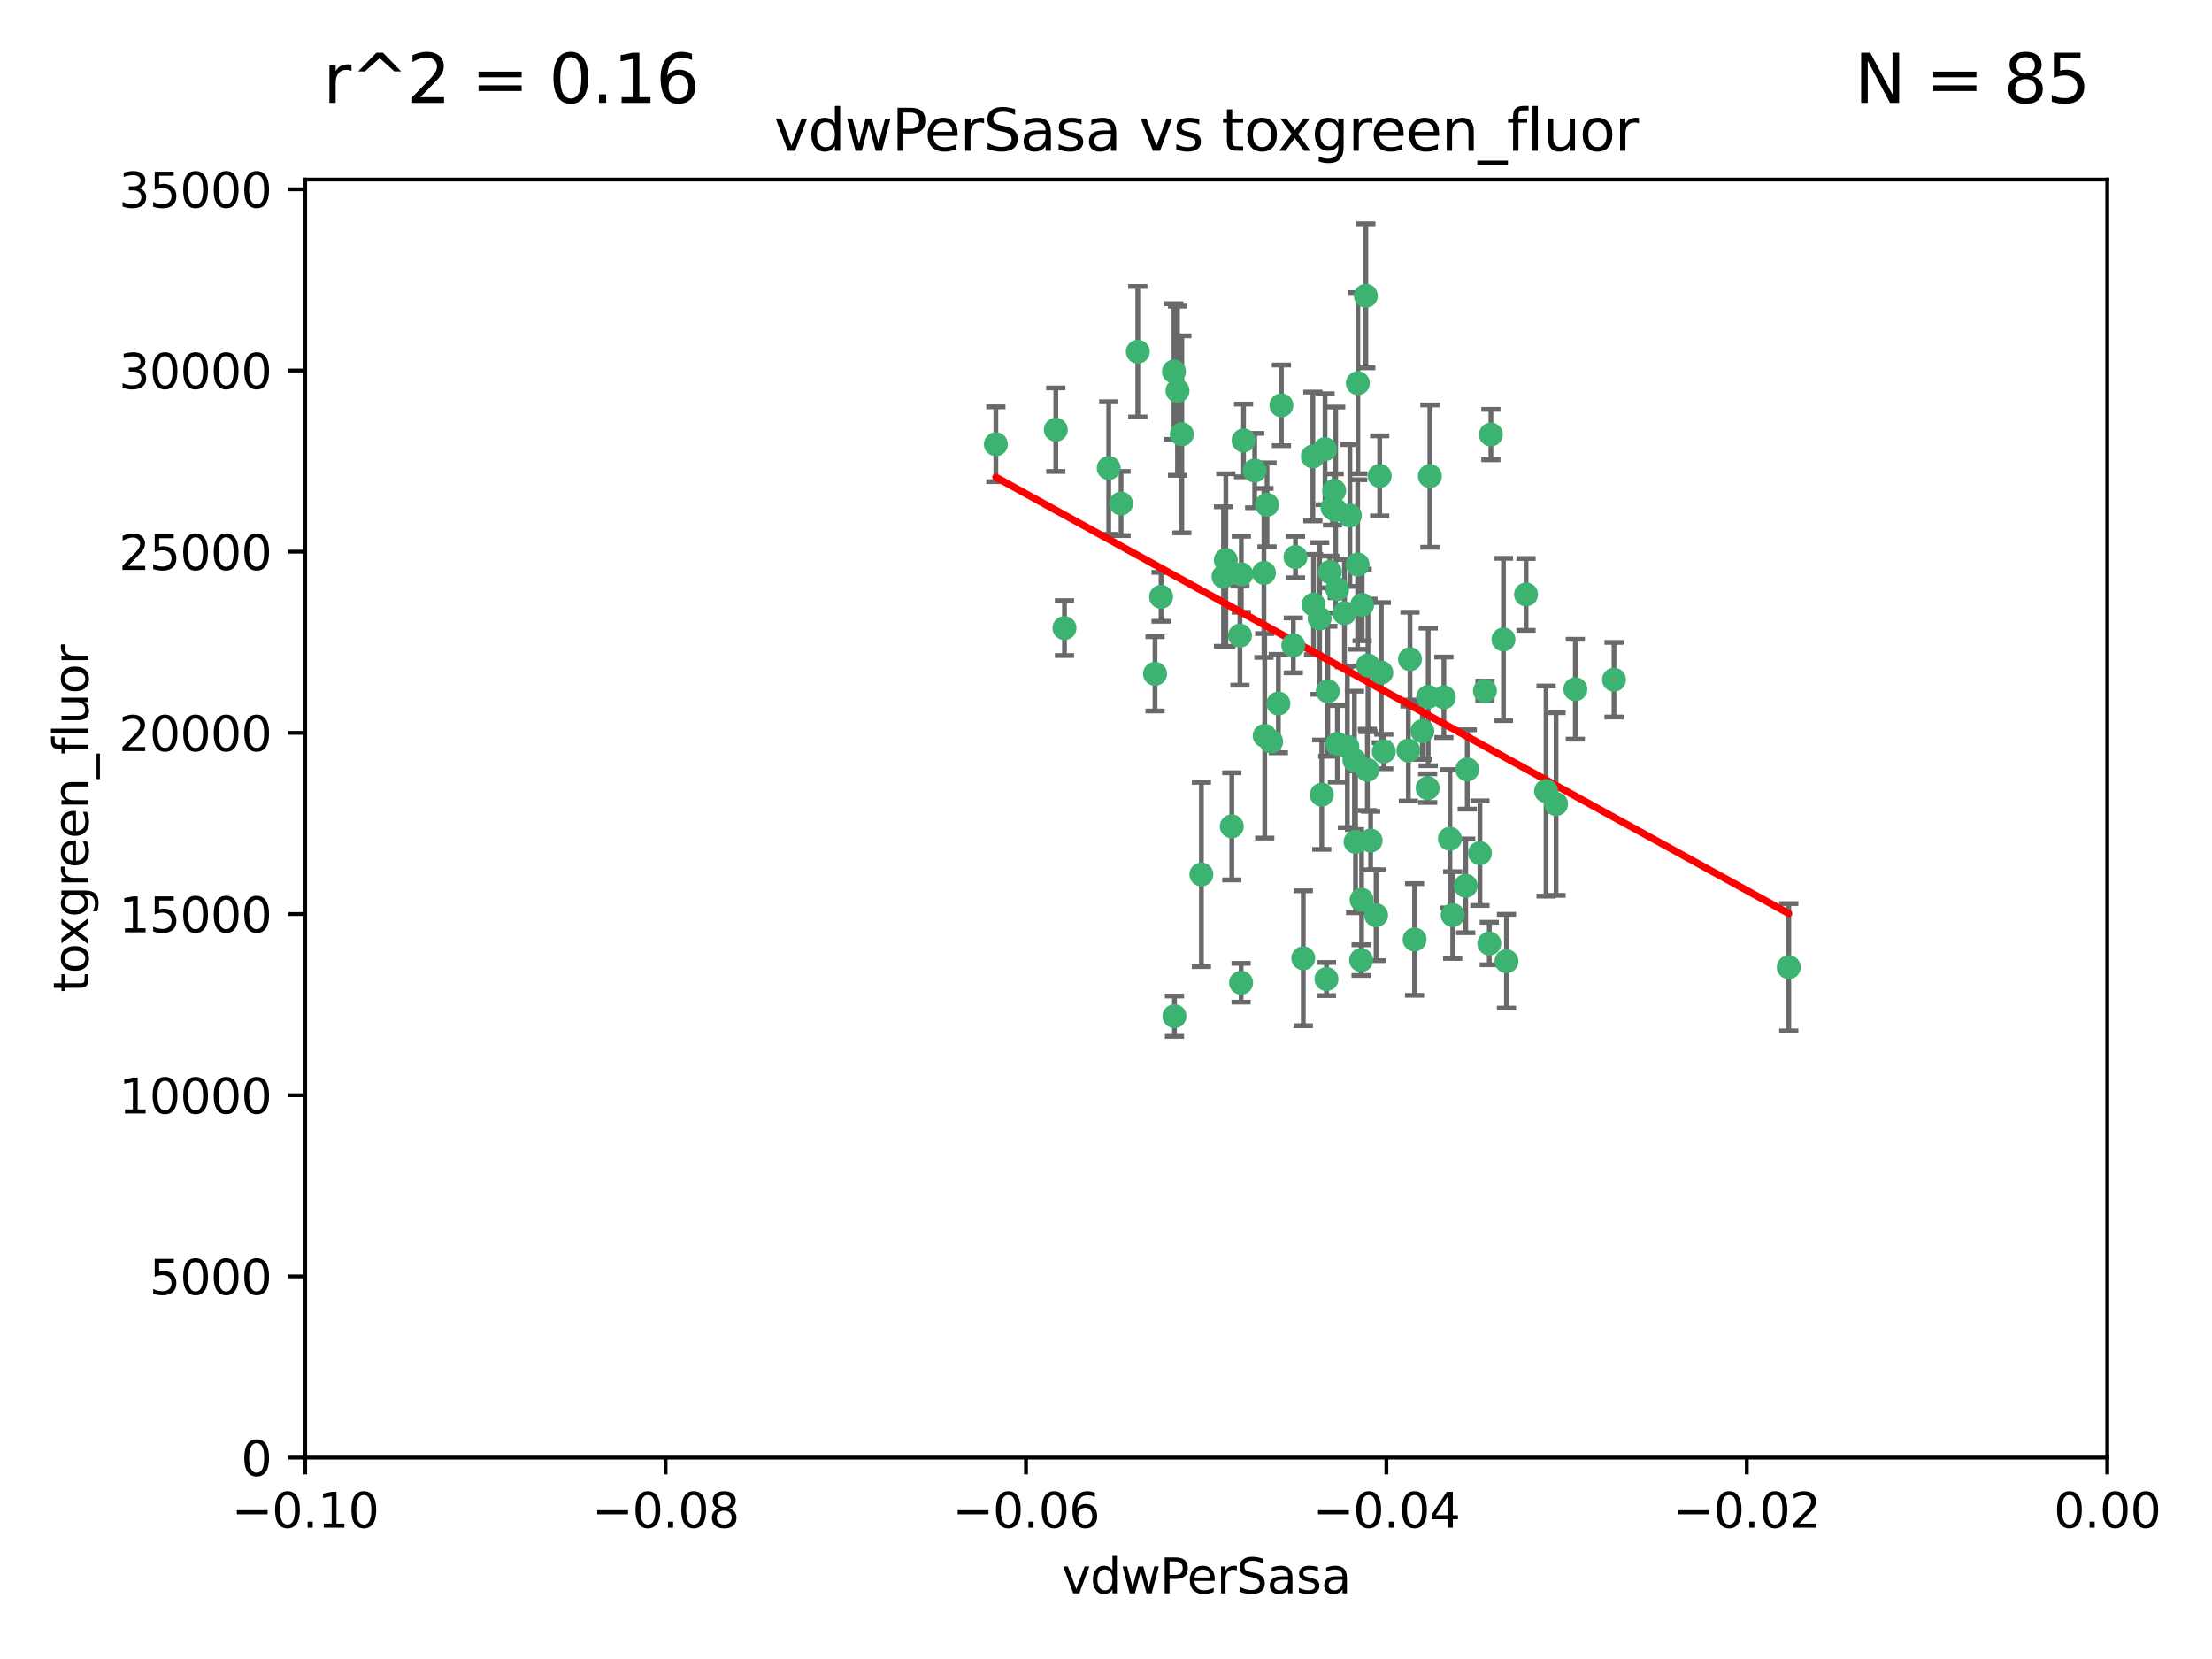 <?xml version="1.0" encoding="utf-8" standalone="no"?>
<!DOCTYPE svg PUBLIC "-//W3C//DTD SVG 1.1//EN"
  "http://www.w3.org/Graphics/SVG/1.1/DTD/svg11.dtd">
<svg xmlns:xlink="http://www.w3.org/1999/xlink" width="460.8pt" height="345.6pt" viewBox="0 0 460.8 345.6" xmlns="http://www.w3.org/2000/svg" version="1.1">
 <defs>
  <style type="text/css">*{stroke-linejoin: round; stroke-linecap: butt}</style>
 </defs>
 <g id="figure_1">
  <g id="patch_1">
   <path d="M 0 345.6 
L 460.8 345.6 
L 460.8 0 
L 0 0 
z
" style="fill: #ffffff"/>
  </g>
  <g id="axes_1">
   <g id="patch_2">
    <path d="M 63.571 303.64 
L 438.975 303.64 
L 438.975 37.411 
L 63.571 37.411 
z
" style="fill: #ffffff"/>
   </g>
   <g id="PathCollection_1">
    <defs>
     <path id="m5701d64a91" d="M 0 1.118 
C 0.297 1.118 0.581 1 0.791 0.791 
C 1 0.581 1.118 0.297 1.118 0 
C 1.118 -0.297 1 -0.581 0.791 -0.791 
C 0.581 -1 0.297 -1.118 0 -1.118 
C -0.297 -1.118 -0.581 -1 -0.791 -0.791 
C -1 -0.581 -1.118 -0.297 -1.118 0 
C -1.118 0.297 -1 0.581 -0.791 0.791 
C -0.581 1 -0.297 1.118 0 1.118 
z
" style="stroke: #3cb371"/>
    </defs>
    <g clip-path="url(#paff0cf86f9)">
     <use xlink:href="#m5701d64a91" x="263.947" y="105.159" style="fill: #3cb371; stroke: #3cb371"/>
     <use xlink:href="#m5701d64a91" x="255.364" y="116.686" style="fill: #3cb371; stroke: #3cb371"/>
     <use xlink:href="#m5701d64a91" x="261.374" y="98.026" style="fill: #3cb371; stroke: #3cb371"/>
     <use xlink:href="#m5701d64a91" x="273.49" y="95.094" style="fill: #3cb371; stroke: #3cb371"/>
     <use xlink:href="#m5701d64a91" x="219.944" y="89.516" style="fill: #3cb371; stroke: #3cb371"/>
     <use xlink:href="#m5701d64a91" x="269.875" y="116.045" style="fill: #3cb371; stroke: #3cb371"/>
     <use xlink:href="#m5701d64a91" x="237.026" y="73.266" style="fill: #3cb371; stroke: #3cb371"/>
     <use xlink:href="#m5701d64a91" x="274.902" y="128.839" style="fill: #3cb371; stroke: #3cb371"/>
     <use xlink:href="#m5701d64a91" x="277.025" y="119.146" style="fill: #3cb371; stroke: #3cb371"/>
     <use xlink:href="#m5701d64a91" x="286.663" y="190.648" style="fill: #3cb371; stroke: #3cb371"/>
     <use xlink:href="#m5701d64a91" x="284.977" y="138.622" style="fill: #3cb371; stroke: #3cb371"/>
     <use xlink:href="#m5701d64a91" x="245.295" y="81.394" style="fill: #3cb371; stroke: #3cb371"/>
     <use xlink:href="#m5701d64a91" x="293.731" y="137.321" style="fill: #3cb371; stroke: #3cb371"/>
     <use xlink:href="#m5701d64a91" x="263.463" y="153.285" style="fill: #3cb371; stroke: #3cb371"/>
     <use xlink:href="#m5701d64a91" x="282.152" y="158.394" style="fill: #3cb371; stroke: #3cb371"/>
     <use xlink:href="#m5701d64a91" x="259.057" y="91.754" style="fill: #3cb371; stroke: #3cb371"/>
     <use xlink:href="#m5701d64a91" x="273.633" y="125.947" style="fill: #3cb371; stroke: #3cb371"/>
     <use xlink:href="#m5701d64a91" x="246.2" y="90.475" style="fill: #3cb371; stroke: #3cb371"/>
     <use xlink:href="#m5701d64a91" x="264.81" y="154.483" style="fill: #3cb371; stroke: #3cb371"/>
     <use xlink:href="#m5701d64a91" x="281.206" y="107.386" style="fill: #3cb371; stroke: #3cb371"/>
     <use xlink:href="#m5701d64a91" x="282.825" y="117.601" style="fill: #3cb371; stroke: #3cb371"/>
     <use xlink:href="#m5701d64a91" x="266.309" y="146.564" style="fill: #3cb371; stroke: #3cb371"/>
     <use xlink:href="#m5701d64a91" x="277.941" y="102.24" style="fill: #3cb371; stroke: #3cb371"/>
     <use xlink:href="#m5701d64a91" x="258.59" y="119.635" style="fill: #3cb371; stroke: #3cb371"/>
     <use xlink:href="#m5701d64a91" x="282.869" y="79.819" style="fill: #3cb371; stroke: #3cb371"/>
     <use xlink:href="#m5701d64a91" x="241.873" y="124.329" style="fill: #3cb371; stroke: #3cb371"/>
     <use xlink:href="#m5701d64a91" x="278.572" y="122.72" style="fill: #3cb371; stroke: #3cb371"/>
     <use xlink:href="#m5701d64a91" x="276.328" y="203.953" style="fill: #3cb371; stroke: #3cb371"/>
     <use xlink:href="#m5701d64a91" x="269.423" y="134.443" style="fill: #3cb371; stroke: #3cb371"/>
     <use xlink:href="#m5701d64a91" x="278.602" y="154.954" style="fill: #3cb371; stroke: #3cb371"/>
     <use xlink:href="#m5701d64a91" x="233.536" y="104.896" style="fill: #3cb371; stroke: #3cb371"/>
     <use xlink:href="#m5701d64a91" x="288.27" y="156.559" style="fill: #3cb371; stroke: #3cb371"/>
     <use xlink:href="#m5701d64a91" x="293.388" y="156.348" style="fill: #3cb371; stroke: #3cb371"/>
     <use xlink:href="#m5701d64a91" x="277.586" y="105.756" style="fill: #3cb371; stroke: #3cb371"/>
     <use xlink:href="#m5701d64a91" x="230.966" y="97.498" style="fill: #3cb371; stroke: #3cb371"/>
     <use xlink:href="#m5701d64a91" x="207.456" y="92.545" style="fill: #3cb371; stroke: #3cb371"/>
     <use xlink:href="#m5701d64a91" x="275.349" y="165.548" style="fill: #3cb371; stroke: #3cb371"/>
     <use xlink:href="#m5701d64a91" x="309.343" y="143.916" style="fill: #3cb371; stroke: #3cb371"/>
     <use xlink:href="#m5701d64a91" x="254.878" y="120.108" style="fill: #3cb371; stroke: #3cb371"/>
     <use xlink:href="#m5701d64a91" x="244.665" y="211.686" style="fill: #3cb371; stroke: #3cb371"/>
     <use xlink:href="#m5701d64a91" x="283.547" y="200.005" style="fill: #3cb371; stroke: #3cb371"/>
     <use xlink:href="#m5701d64a91" x="221.75" y="130.84" style="fill: #3cb371; stroke: #3cb371"/>
     <use xlink:href="#m5701d64a91" x="271.497" y="199.62" style="fill: #3cb371; stroke: #3cb371"/>
     <use xlink:href="#m5701d64a91" x="282.387" y="175.376" style="fill: #3cb371; stroke: #3cb371"/>
     <use xlink:href="#m5701d64a91" x="240.614" y="140.37" style="fill: #3cb371; stroke: #3cb371"/>
     <use xlink:href="#m5701d64a91" x="284.849" y="160.372" style="fill: #3cb371; stroke: #3cb371"/>
     <use xlink:href="#m5701d64a91" x="297.524" y="145.178" style="fill: #3cb371; stroke: #3cb371"/>
     <use xlink:href="#m5701d64a91" x="283.76" y="126.015" style="fill: #3cb371; stroke: #3cb371"/>
     <use xlink:href="#m5701d64a91" x="244.558" y="77.397" style="fill: #3cb371; stroke: #3cb371"/>
     <use xlink:href="#m5701d64a91" x="276.03" y="93.572" style="fill: #3cb371; stroke: #3cb371"/>
     <use xlink:href="#m5701d64a91" x="296.296" y="152.32" style="fill: #3cb371; stroke: #3cb371"/>
     <use xlink:href="#m5701d64a91" x="280.072" y="127.738" style="fill: #3cb371; stroke: #3cb371"/>
     <use xlink:href="#m5701d64a91" x="300.789" y="145.262" style="fill: #3cb371; stroke: #3cb371"/>
     <use xlink:href="#m5701d64a91" x="283.648" y="187.448" style="fill: #3cb371; stroke: #3cb371"/>
     <use xlink:href="#m5701d64a91" x="287.754" y="140.122" style="fill: #3cb371; stroke: #3cb371"/>
     <use xlink:href="#m5701d64a91" x="297.873" y="99.184" style="fill: #3cb371; stroke: #3cb371"/>
     <use xlink:href="#m5701d64a91" x="284.527" y="61.614" style="fill: #3cb371; stroke: #3cb371"/>
     <use xlink:href="#m5701d64a91" x="278.246" y="106.253" style="fill: #3cb371; stroke: #3cb371"/>
     <use xlink:href="#m5701d64a91" x="302.623" y="190.622" style="fill: #3cb371; stroke: #3cb371"/>
     <use xlink:href="#m5701d64a91" x="266.94" y="84.44" style="fill: #3cb371; stroke: #3cb371"/>
     <use xlink:href="#m5701d64a91" x="258.305" y="132.411" style="fill: #3cb371; stroke: #3cb371"/>
     <use xlink:href="#m5701d64a91" x="287.416" y="99.14" style="fill: #3cb371; stroke: #3cb371"/>
     <use xlink:href="#m5701d64a91" x="258.546" y="204.723" style="fill: #3cb371; stroke: #3cb371"/>
     <use xlink:href="#m5701d64a91" x="297.408" y="164.19" style="fill: #3cb371; stroke: #3cb371"/>
     <use xlink:href="#m5701d64a91" x="280.68" y="155.561" style="fill: #3cb371; stroke: #3cb371"/>
     <use xlink:href="#m5701d64a91" x="276.606" y="143.999" style="fill: #3cb371; stroke: #3cb371"/>
     <use xlink:href="#m5701d64a91" x="250.276" y="182.16" style="fill: #3cb371; stroke: #3cb371"/>
     <use xlink:href="#m5701d64a91" x="256.606" y="172.143" style="fill: #3cb371; stroke: #3cb371"/>
     <use xlink:href="#m5701d64a91" x="313.198" y="133.213" style="fill: #3cb371; stroke: #3cb371"/>
     <use xlink:href="#m5701d64a91" x="310.584" y="90.523" style="fill: #3cb371; stroke: #3cb371"/>
     <use xlink:href="#m5701d64a91" x="305.654" y="160.289" style="fill: #3cb371; stroke: #3cb371"/>
     <use xlink:href="#m5701d64a91" x="310.249" y="196.552" style="fill: #3cb371; stroke: #3cb371"/>
     <use xlink:href="#m5701d64a91" x="263.306" y="119.349" style="fill: #3cb371; stroke: #3cb371"/>
     <use xlink:href="#m5701d64a91" x="308.3" y="177.728" style="fill: #3cb371; stroke: #3cb371"/>
     <use xlink:href="#m5701d64a91" x="294.683" y="195.709" style="fill: #3cb371; stroke: #3cb371"/>
     <use xlink:href="#m5701d64a91" x="302.048" y="174.728" style="fill: #3cb371; stroke: #3cb371"/>
     <use xlink:href="#m5701d64a91" x="336.23" y="141.593" style="fill: #3cb371; stroke: #3cb371"/>
     <use xlink:href="#m5701d64a91" x="285.529" y="175.112" style="fill: #3cb371; stroke: #3cb371"/>
     <use xlink:href="#m5701d64a91" x="322.074" y="164.794" style="fill: #3cb371; stroke: #3cb371"/>
     <use xlink:href="#m5701d64a91" x="328.173" y="143.576" style="fill: #3cb371; stroke: #3cb371"/>
     <use xlink:href="#m5701d64a91" x="313.826" y="200.236" style="fill: #3cb371; stroke: #3cb371"/>
     <use xlink:href="#m5701d64a91" x="324.157" y="167.495" style="fill: #3cb371; stroke: #3cb371"/>
     <use xlink:href="#m5701d64a91" x="317.903" y="123.828" style="fill: #3cb371; stroke: #3cb371"/>
     <use xlink:href="#m5701d64a91" x="372.634" y="201.488" style="fill: #3cb371; stroke: #3cb371"/>
     <use xlink:href="#m5701d64a91" x="305.333" y="184.534" style="fill: #3cb371; stroke: #3cb371"/>
    </g>
   </g>
   <g id="matplotlib.axis_1">
    <g id="xtick_1">
     <g id="line2d_1">
      <defs>
       <path id="m6e97fa51fd" d="M 0 0 
L 0 3.5 
" style="stroke: #000000; stroke-width: 0.8"/>
      </defs>
      <g>
       <use xlink:href="#m6e97fa51fd" x="63.571" y="303.64" style="stroke: #000000; stroke-width: 0.8"/>
      </g>
     </g>
     <g id="text_1">
      <!-- −0.10 -->
      <g transform="translate(48.249 318.238)scale(0.1 -0.1)">
       <defs>
        <path id="DejaVuSans-2212" d="M 678 2272 
L 4684 2272 
L 4684 1741 
L 678 1741 
L 678 2272 
z
" transform="scale(0.016)"/>
        <path id="DejaVuSans-30" d="M 2034 4250 
Q 1547 4250 1301 3770 
Q 1056 3291 1056 2328 
Q 1056 1369 1301 889 
Q 1547 409 2034 409 
Q 2525 409 2770 889 
Q 3016 1369 3016 2328 
Q 3016 3291 2770 3770 
Q 2525 4250 2034 4250 
z
M 2034 4750 
Q 2819 4750 3233 4129 
Q 3647 3509 3647 2328 
Q 3647 1150 3233 529 
Q 2819 -91 2034 -91 
Q 1250 -91 836 529 
Q 422 1150 422 2328 
Q 422 3509 836 4129 
Q 1250 4750 2034 4750 
z
" transform="scale(0.016)"/>
        <path id="DejaVuSans-2e" d="M 684 794 
L 1344 794 
L 1344 0 
L 684 0 
L 684 794 
z
" transform="scale(0.016)"/>
        <path id="DejaVuSans-31" d="M 794 531 
L 1825 531 
L 1825 4091 
L 703 3866 
L 703 4441 
L 1819 4666 
L 2450 4666 
L 2450 531 
L 3481 531 
L 3481 0 
L 794 0 
L 794 531 
z
" transform="scale(0.016)"/>
       </defs>
       <use xlink:href="#DejaVuSans-2212"/>
       <use xlink:href="#DejaVuSans-30" x="83.789"/>
       <use xlink:href="#DejaVuSans-2e" x="147.412"/>
       <use xlink:href="#DejaVuSans-31" x="179.199"/>
       <use xlink:href="#DejaVuSans-30" x="242.822"/>
      </g>
     </g>
    </g>
    <g id="xtick_2">
     <g id="line2d_2">
      <g>
       <use xlink:href="#m6e97fa51fd" x="138.652" y="303.64" style="stroke: #000000; stroke-width: 0.8"/>
      </g>
     </g>
     <g id="text_2">
      <!-- −0.08 -->
      <g transform="translate(123.329 318.238)scale(0.1 -0.1)">
       <defs>
        <path id="DejaVuSans-38" d="M 2034 2216 
Q 1584 2216 1326 1975 
Q 1069 1734 1069 1313 
Q 1069 891 1326 650 
Q 1584 409 2034 409 
Q 2484 409 2743 651 
Q 3003 894 3003 1313 
Q 3003 1734 2745 1975 
Q 2488 2216 2034 2216 
z
M 1403 2484 
Q 997 2584 770 2862 
Q 544 3141 544 3541 
Q 544 4100 942 4425 
Q 1341 4750 2034 4750 
Q 2731 4750 3128 4425 
Q 3525 4100 3525 3541 
Q 3525 3141 3298 2862 
Q 3072 2584 2669 2484 
Q 3125 2378 3379 2068 
Q 3634 1759 3634 1313 
Q 3634 634 3220 271 
Q 2806 -91 2034 -91 
Q 1263 -91 848 271 
Q 434 634 434 1313 
Q 434 1759 690 2068 
Q 947 2378 1403 2484 
z
M 1172 3481 
Q 1172 3119 1398 2916 
Q 1625 2713 2034 2713 
Q 2441 2713 2670 2916 
Q 2900 3119 2900 3481 
Q 2900 3844 2670 4047 
Q 2441 4250 2034 4250 
Q 1625 4250 1398 4047 
Q 1172 3844 1172 3481 
z
" transform="scale(0.016)"/>
       </defs>
       <use xlink:href="#DejaVuSans-2212"/>
       <use xlink:href="#DejaVuSans-30" x="83.789"/>
       <use xlink:href="#DejaVuSans-2e" x="147.412"/>
       <use xlink:href="#DejaVuSans-30" x="179.199"/>
       <use xlink:href="#DejaVuSans-38" x="242.822"/>
      </g>
     </g>
    </g>
    <g id="xtick_3">
     <g id="line2d_3">
      <g>
       <use xlink:href="#m6e97fa51fd" x="213.733" y="303.64" style="stroke: #000000; stroke-width: 0.8"/>
      </g>
     </g>
     <g id="text_3">
      <!-- −0.06 -->
      <g transform="translate(198.41 318.238)scale(0.1 -0.1)">
       <defs>
        <path id="DejaVuSans-36" d="M 2113 2584 
Q 1688 2584 1439 2293 
Q 1191 2003 1191 1497 
Q 1191 994 1439 701 
Q 1688 409 2113 409 
Q 2538 409 2786 701 
Q 3034 994 3034 1497 
Q 3034 2003 2786 2293 
Q 2538 2584 2113 2584 
z
M 3366 4563 
L 3366 3988 
Q 3128 4100 2886 4159 
Q 2644 4219 2406 4219 
Q 1781 4219 1451 3797 
Q 1122 3375 1075 2522 
Q 1259 2794 1537 2939 
Q 1816 3084 2150 3084 
Q 2853 3084 3261 2657 
Q 3669 2231 3669 1497 
Q 3669 778 3244 343 
Q 2819 -91 2113 -91 
Q 1303 -91 875 529 
Q 447 1150 447 2328 
Q 447 3434 972 4092 
Q 1497 4750 2381 4750 
Q 2619 4750 2861 4703 
Q 3103 4656 3366 4563 
z
" transform="scale(0.016)"/>
       </defs>
       <use xlink:href="#DejaVuSans-2212"/>
       <use xlink:href="#DejaVuSans-30" x="83.789"/>
       <use xlink:href="#DejaVuSans-2e" x="147.412"/>
       <use xlink:href="#DejaVuSans-30" x="179.199"/>
       <use xlink:href="#DejaVuSans-36" x="242.822"/>
      </g>
     </g>
    </g>
    <g id="xtick_4">
     <g id="line2d_4">
      <g>
       <use xlink:href="#m6e97fa51fd" x="288.813" y="303.64" style="stroke: #000000; stroke-width: 0.8"/>
      </g>
     </g>
     <g id="text_4">
      <!-- −0.04 -->
      <g transform="translate(273.491 318.238)scale(0.1 -0.1)">
       <defs>
        <path id="DejaVuSans-34" d="M 2419 4116 
L 825 1625 
L 2419 1625 
L 2419 4116 
z
M 2253 4666 
L 3047 4666 
L 3047 1625 
L 3713 1625 
L 3713 1100 
L 3047 1100 
L 3047 0 
L 2419 0 
L 2419 1100 
L 313 1100 
L 313 1709 
L 2253 4666 
z
" transform="scale(0.016)"/>
       </defs>
       <use xlink:href="#DejaVuSans-2212"/>
       <use xlink:href="#DejaVuSans-30" x="83.789"/>
       <use xlink:href="#DejaVuSans-2e" x="147.412"/>
       <use xlink:href="#DejaVuSans-30" x="179.199"/>
       <use xlink:href="#DejaVuSans-34" x="242.822"/>
      </g>
     </g>
    </g>
    <g id="xtick_5">
     <g id="line2d_5">
      <g>
       <use xlink:href="#m6e97fa51fd" x="363.894" y="303.64" style="stroke: #000000; stroke-width: 0.8"/>
      </g>
     </g>
     <g id="text_5">
      <!-- −0.02 -->
      <g transform="translate(348.572 318.238)scale(0.1 -0.1)">
       <defs>
        <path id="DejaVuSans-32" d="M 1228 531 
L 3431 531 
L 3431 0 
L 469 0 
L 469 531 
Q 828 903 1448 1529 
Q 2069 2156 2228 2338 
Q 2531 2678 2651 2914 
Q 2772 3150 2772 3378 
Q 2772 3750 2511 3984 
Q 2250 4219 1831 4219 
Q 1534 4219 1204 4116 
Q 875 4013 500 3803 
L 500 4441 
Q 881 4594 1212 4672 
Q 1544 4750 1819 4750 
Q 2544 4750 2975 4387 
Q 3406 4025 3406 3419 
Q 3406 3131 3298 2873 
Q 3191 2616 2906 2266 
Q 2828 2175 2409 1742 
Q 1991 1309 1228 531 
z
" transform="scale(0.016)"/>
       </defs>
       <use xlink:href="#DejaVuSans-2212"/>
       <use xlink:href="#DejaVuSans-30" x="83.789"/>
       <use xlink:href="#DejaVuSans-2e" x="147.412"/>
       <use xlink:href="#DejaVuSans-30" x="179.199"/>
       <use xlink:href="#DejaVuSans-32" x="242.822"/>
      </g>
     </g>
    </g>
    <g id="xtick_6">
     <g id="line2d_6">
      <g>
       <use xlink:href="#m6e97fa51fd" x="438.975" y="303.64" style="stroke: #000000; stroke-width: 0.8"/>
      </g>
     </g>
     <g id="text_6">
      <!-- 0.00 -->
      <g transform="translate(427.842 318.238)scale(0.1 -0.1)">
       <use xlink:href="#DejaVuSans-30"/>
       <use xlink:href="#DejaVuSans-2e" x="63.623"/>
       <use xlink:href="#DejaVuSans-30" x="95.41"/>
       <use xlink:href="#DejaVuSans-30" x="159.033"/>
      </g>
     </g>
    </g>
    <g id="text_7">
     <!-- vdwPerSasa -->
     <g transform="translate(221.178 331.917)scale(0.1 -0.1)">
      <defs>
       <path id="DejaVuSans-76" d="M 191 3500 
L 800 3500 
L 1894 563 
L 2988 3500 
L 3597 3500 
L 2284 0 
L 1503 0 
L 191 3500 
z
" transform="scale(0.016)"/>
       <path id="DejaVuSans-64" d="M 2906 2969 
L 2906 4863 
L 3481 4863 
L 3481 0 
L 2906 0 
L 2906 525 
Q 2725 213 2448 61 
Q 2172 -91 1784 -91 
Q 1150 -91 751 415 
Q 353 922 353 1747 
Q 353 2572 751 3078 
Q 1150 3584 1784 3584 
Q 2172 3584 2448 3432 
Q 2725 3281 2906 2969 
z
M 947 1747 
Q 947 1113 1208 752 
Q 1469 391 1925 391 
Q 2381 391 2643 752 
Q 2906 1113 2906 1747 
Q 2906 2381 2643 2742 
Q 2381 3103 1925 3103 
Q 1469 3103 1208 2742 
Q 947 2381 947 1747 
z
" transform="scale(0.016)"/>
       <path id="DejaVuSans-77" d="M 269 3500 
L 844 3500 
L 1563 769 
L 2278 3500 
L 2956 3500 
L 3675 769 
L 4391 3500 
L 4966 3500 
L 4050 0 
L 3372 0 
L 2619 2869 
L 1863 0 
L 1184 0 
L 269 3500 
z
" transform="scale(0.016)"/>
       <path id="DejaVuSans-50" d="M 1259 4147 
L 1259 2394 
L 2053 2394 
Q 2494 2394 2734 2622 
Q 2975 2850 2975 3272 
Q 2975 3691 2734 3919 
Q 2494 4147 2053 4147 
L 1259 4147 
z
M 628 4666 
L 2053 4666 
Q 2838 4666 3239 4311 
Q 3641 3956 3641 3272 
Q 3641 2581 3239 2228 
Q 2838 1875 2053 1875 
L 1259 1875 
L 1259 0 
L 628 0 
L 628 4666 
z
" transform="scale(0.016)"/>
       <path id="DejaVuSans-65" d="M 3597 1894 
L 3597 1613 
L 953 1613 
Q 991 1019 1311 708 
Q 1631 397 2203 397 
Q 2534 397 2845 478 
Q 3156 559 3463 722 
L 3463 178 
Q 3153 47 2828 -22 
Q 2503 -91 2169 -91 
Q 1331 -91 842 396 
Q 353 884 353 1716 
Q 353 2575 817 3079 
Q 1281 3584 2069 3584 
Q 2775 3584 3186 3129 
Q 3597 2675 3597 1894 
z
M 3022 2063 
Q 3016 2534 2758 2815 
Q 2500 3097 2075 3097 
Q 1594 3097 1305 2825 
Q 1016 2553 972 2059 
L 3022 2063 
z
" transform="scale(0.016)"/>
       <path id="DejaVuSans-72" d="M 2631 2963 
Q 2534 3019 2420 3045 
Q 2306 3072 2169 3072 
Q 1681 3072 1420 2755 
Q 1159 2438 1159 1844 
L 1159 0 
L 581 0 
L 581 3500 
L 1159 3500 
L 1159 2956 
Q 1341 3275 1631 3429 
Q 1922 3584 2338 3584 
Q 2397 3584 2469 3576 
Q 2541 3569 2628 3553 
L 2631 2963 
z
" transform="scale(0.016)"/>
       <path id="DejaVuSans-53" d="M 3425 4513 
L 3425 3897 
Q 3066 4069 2747 4153 
Q 2428 4238 2131 4238 
Q 1616 4238 1336 4038 
Q 1056 3838 1056 3469 
Q 1056 3159 1242 3001 
Q 1428 2844 1947 2747 
L 2328 2669 
Q 3034 2534 3370 2195 
Q 3706 1856 3706 1288 
Q 3706 609 3251 259 
Q 2797 -91 1919 -91 
Q 1588 -91 1214 -16 
Q 841 59 441 206 
L 441 856 
Q 825 641 1194 531 
Q 1563 422 1919 422 
Q 2459 422 2753 634 
Q 3047 847 3047 1241 
Q 3047 1584 2836 1778 
Q 2625 1972 2144 2069 
L 1759 2144 
Q 1053 2284 737 2584 
Q 422 2884 422 3419 
Q 422 4038 858 4394 
Q 1294 4750 2059 4750 
Q 2388 4750 2728 4690 
Q 3069 4631 3425 4513 
z
" transform="scale(0.016)"/>
       <path id="DejaVuSans-61" d="M 2194 1759 
Q 1497 1759 1228 1600 
Q 959 1441 959 1056 
Q 959 750 1161 570 
Q 1363 391 1709 391 
Q 2188 391 2477 730 
Q 2766 1069 2766 1631 
L 2766 1759 
L 2194 1759 
z
M 3341 1997 
L 3341 0 
L 2766 0 
L 2766 531 
Q 2569 213 2275 61 
Q 1981 -91 1556 -91 
Q 1019 -91 701 211 
Q 384 513 384 1019 
Q 384 1609 779 1909 
Q 1175 2209 1959 2209 
L 2766 2209 
L 2766 2266 
Q 2766 2663 2505 2880 
Q 2244 3097 1772 3097 
Q 1472 3097 1187 3025 
Q 903 2953 641 2809 
L 641 3341 
Q 956 3463 1253 3523 
Q 1550 3584 1831 3584 
Q 2591 3584 2966 3190 
Q 3341 2797 3341 1997 
z
" transform="scale(0.016)"/>
       <path id="DejaVuSans-73" d="M 2834 3397 
L 2834 2853 
Q 2591 2978 2328 3040 
Q 2066 3103 1784 3103 
Q 1356 3103 1142 2972 
Q 928 2841 928 2578 
Q 928 2378 1081 2264 
Q 1234 2150 1697 2047 
L 1894 2003 
Q 2506 1872 2764 1633 
Q 3022 1394 3022 966 
Q 3022 478 2636 193 
Q 2250 -91 1575 -91 
Q 1294 -91 989 -36 
Q 684 19 347 128 
L 347 722 
Q 666 556 975 473 
Q 1284 391 1588 391 
Q 1994 391 2212 530 
Q 2431 669 2431 922 
Q 2431 1156 2273 1281 
Q 2116 1406 1581 1522 
L 1381 1569 
Q 847 1681 609 1914 
Q 372 2147 372 2553 
Q 372 3047 722 3315 
Q 1072 3584 1716 3584 
Q 2034 3584 2315 3537 
Q 2597 3491 2834 3397 
z
" transform="scale(0.016)"/>
      </defs>
      <use xlink:href="#DejaVuSans-76"/>
      <use xlink:href="#DejaVuSans-64" x="59.18"/>
      <use xlink:href="#DejaVuSans-77" x="122.656"/>
      <use xlink:href="#DejaVuSans-50" x="204.443"/>
      <use xlink:href="#DejaVuSans-65" x="261.121"/>
      <use xlink:href="#DejaVuSans-72" x="322.645"/>
      <use xlink:href="#DejaVuSans-53" x="363.758"/>
      <use xlink:href="#DejaVuSans-61" x="427.234"/>
      <use xlink:href="#DejaVuSans-73" x="488.514"/>
      <use xlink:href="#DejaVuSans-61" x="540.613"/>
     </g>
    </g>
   </g>
   <g id="matplotlib.axis_2">
    <g id="ytick_1">
     <g id="line2d_7">
      <defs>
       <path id="m27677cd8e5" d="M 0 0 
L -3.5 0 
" style="stroke: #000000; stroke-width: 0.8"/>
      </defs>
      <g>
       <use xlink:href="#m27677cd8e5" x="63.571" y="303.64" style="stroke: #000000; stroke-width: 0.8"/>
      </g>
     </g>
     <g id="text_8">
      <!-- 0 -->
      <g transform="translate(50.209 307.439)scale(0.1 -0.1)">
       <use xlink:href="#DejaVuSans-30"/>
      </g>
     </g>
    </g>
    <g id="ytick_2">
     <g id="line2d_8">
      <g>
       <use xlink:href="#m27677cd8e5" x="63.571" y="265.897" style="stroke: #000000; stroke-width: 0.8"/>
      </g>
     </g>
     <g id="text_9">
      <!-- 5000 -->
      <g transform="translate(31.121 269.696)scale(0.1 -0.1)">
       <defs>
        <path id="DejaVuSans-35" d="M 691 4666 
L 3169 4666 
L 3169 4134 
L 1269 4134 
L 1269 2991 
Q 1406 3038 1543 3061 
Q 1681 3084 1819 3084 
Q 2600 3084 3056 2656 
Q 3513 2228 3513 1497 
Q 3513 744 3044 326 
Q 2575 -91 1722 -91 
Q 1428 -91 1123 -41 
Q 819 9 494 109 
L 494 744 
Q 775 591 1075 516 
Q 1375 441 1709 441 
Q 2250 441 2565 725 
Q 2881 1009 2881 1497 
Q 2881 1984 2565 2268 
Q 2250 2553 1709 2553 
Q 1456 2553 1204 2497 
Q 953 2441 691 2322 
L 691 4666 
z
" transform="scale(0.016)"/>
       </defs>
       <use xlink:href="#DejaVuSans-35"/>
       <use xlink:href="#DejaVuSans-30" x="63.623"/>
       <use xlink:href="#DejaVuSans-30" x="127.246"/>
       <use xlink:href="#DejaVuSans-30" x="190.869"/>
      </g>
     </g>
    </g>
    <g id="ytick_3">
     <g id="line2d_9">
      <g>
       <use xlink:href="#m27677cd8e5" x="63.571" y="228.154" style="stroke: #000000; stroke-width: 0.8"/>
      </g>
     </g>
     <g id="text_10">
      <!-- 10000 -->
      <g transform="translate(24.759 231.953)scale(0.1 -0.1)">
       <use xlink:href="#DejaVuSans-31"/>
       <use xlink:href="#DejaVuSans-30" x="63.623"/>
       <use xlink:href="#DejaVuSans-30" x="127.246"/>
       <use xlink:href="#DejaVuSans-30" x="190.869"/>
       <use xlink:href="#DejaVuSans-30" x="254.492"/>
      </g>
     </g>
    </g>
    <g id="ytick_4">
     <g id="line2d_10">
      <g>
       <use xlink:href="#m27677cd8e5" x="63.571" y="190.411" style="stroke: #000000; stroke-width: 0.8"/>
      </g>
     </g>
     <g id="text_11">
      <!-- 15000 -->
      <g transform="translate(24.759 194.21)scale(0.1 -0.1)">
       <use xlink:href="#DejaVuSans-31"/>
       <use xlink:href="#DejaVuSans-35" x="63.623"/>
       <use xlink:href="#DejaVuSans-30" x="127.246"/>
       <use xlink:href="#DejaVuSans-30" x="190.869"/>
       <use xlink:href="#DejaVuSans-30" x="254.492"/>
      </g>
     </g>
    </g>
    <g id="ytick_5">
     <g id="line2d_11">
      <g>
       <use xlink:href="#m27677cd8e5" x="63.571" y="152.668" style="stroke: #000000; stroke-width: 0.8"/>
      </g>
     </g>
     <g id="text_12">
      <!-- 20000 -->
      <g transform="translate(24.759 156.467)scale(0.1 -0.1)">
       <use xlink:href="#DejaVuSans-32"/>
       <use xlink:href="#DejaVuSans-30" x="63.623"/>
       <use xlink:href="#DejaVuSans-30" x="127.246"/>
       <use xlink:href="#DejaVuSans-30" x="190.869"/>
       <use xlink:href="#DejaVuSans-30" x="254.492"/>
      </g>
     </g>
    </g>
    <g id="ytick_6">
     <g id="line2d_12">
      <g>
       <use xlink:href="#m27677cd8e5" x="63.571" y="114.925" style="stroke: #000000; stroke-width: 0.8"/>
      </g>
     </g>
     <g id="text_13">
      <!-- 25000 -->
      <g transform="translate(24.759 118.724)scale(0.1 -0.1)">
       <use xlink:href="#DejaVuSans-32"/>
       <use xlink:href="#DejaVuSans-35" x="63.623"/>
       <use xlink:href="#DejaVuSans-30" x="127.246"/>
       <use xlink:href="#DejaVuSans-30" x="190.869"/>
       <use xlink:href="#DejaVuSans-30" x="254.492"/>
      </g>
     </g>
    </g>
    <g id="ytick_7">
     <g id="line2d_13">
      <g>
       <use xlink:href="#m27677cd8e5" x="63.571" y="77.181" style="stroke: #000000; stroke-width: 0.8"/>
      </g>
     </g>
     <g id="text_14">
      <!-- 30000 -->
      <g transform="translate(24.759 80.981)scale(0.1 -0.1)">
       <defs>
        <path id="DejaVuSans-33" d="M 2597 2516 
Q 3050 2419 3304 2112 
Q 3559 1806 3559 1356 
Q 3559 666 3084 287 
Q 2609 -91 1734 -91 
Q 1441 -91 1130 -33 
Q 819 25 488 141 
L 488 750 
Q 750 597 1062 519 
Q 1375 441 1716 441 
Q 2309 441 2620 675 
Q 2931 909 2931 1356 
Q 2931 1769 2642 2001 
Q 2353 2234 1838 2234 
L 1294 2234 
L 1294 2753 
L 1863 2753 
Q 2328 2753 2575 2939 
Q 2822 3125 2822 3475 
Q 2822 3834 2567 4026 
Q 2313 4219 1838 4219 
Q 1578 4219 1281 4162 
Q 984 4106 628 3988 
L 628 4550 
Q 988 4650 1302 4700 
Q 1616 4750 1894 4750 
Q 2613 4750 3031 4423 
Q 3450 4097 3450 3541 
Q 3450 3153 3228 2886 
Q 3006 2619 2597 2516 
z
" transform="scale(0.016)"/>
       </defs>
       <use xlink:href="#DejaVuSans-33"/>
       <use xlink:href="#DejaVuSans-30" x="63.623"/>
       <use xlink:href="#DejaVuSans-30" x="127.246"/>
       <use xlink:href="#DejaVuSans-30" x="190.869"/>
       <use xlink:href="#DejaVuSans-30" x="254.492"/>
      </g>
     </g>
    </g>
    <g id="ytick_8">
     <g id="line2d_14">
      <g>
       <use xlink:href="#m27677cd8e5" x="63.571" y="39.438" style="stroke: #000000; stroke-width: 0.8"/>
      </g>
     </g>
     <g id="text_15">
      <!-- 35000 -->
      <g transform="translate(24.759 43.238)scale(0.1 -0.1)">
       <use xlink:href="#DejaVuSans-33"/>
       <use xlink:href="#DejaVuSans-35" x="63.623"/>
       <use xlink:href="#DejaVuSans-30" x="127.246"/>
       <use xlink:href="#DejaVuSans-30" x="190.869"/>
       <use xlink:href="#DejaVuSans-30" x="254.492"/>
      </g>
     </g>
    </g>
    <g id="text_16">
     <!-- toxgreen_fluor -->
     <g transform="translate(18.401 206.72)rotate(-90)scale(0.1 -0.1)">
      <defs>
       <path id="DejaVuSans-74" d="M 1172 4494 
L 1172 3500 
L 2356 3500 
L 2356 3053 
L 1172 3053 
L 1172 1153 
Q 1172 725 1289 603 
Q 1406 481 1766 481 
L 2356 481 
L 2356 0 
L 1766 0 
Q 1100 0 847 248 
Q 594 497 594 1153 
L 594 3053 
L 172 3053 
L 172 3500 
L 594 3500 
L 594 4494 
L 1172 4494 
z
" transform="scale(0.016)"/>
       <path id="DejaVuSans-6f" d="M 1959 3097 
Q 1497 3097 1228 2736 
Q 959 2375 959 1747 
Q 959 1119 1226 758 
Q 1494 397 1959 397 
Q 2419 397 2687 759 
Q 2956 1122 2956 1747 
Q 2956 2369 2687 2733 
Q 2419 3097 1959 3097 
z
M 1959 3584 
Q 2709 3584 3137 3096 
Q 3566 2609 3566 1747 
Q 3566 888 3137 398 
Q 2709 -91 1959 -91 
Q 1206 -91 779 398 
Q 353 888 353 1747 
Q 353 2609 779 3096 
Q 1206 3584 1959 3584 
z
" transform="scale(0.016)"/>
       <path id="DejaVuSans-78" d="M 3513 3500 
L 2247 1797 
L 3578 0 
L 2900 0 
L 1881 1375 
L 863 0 
L 184 0 
L 1544 1831 
L 300 3500 
L 978 3500 
L 1906 2253 
L 2834 3500 
L 3513 3500 
z
" transform="scale(0.016)"/>
       <path id="DejaVuSans-67" d="M 2906 1791 
Q 2906 2416 2648 2759 
Q 2391 3103 1925 3103 
Q 1463 3103 1205 2759 
Q 947 2416 947 1791 
Q 947 1169 1205 825 
Q 1463 481 1925 481 
Q 2391 481 2648 825 
Q 2906 1169 2906 1791 
z
M 3481 434 
Q 3481 -459 3084 -895 
Q 2688 -1331 1869 -1331 
Q 1566 -1331 1297 -1286 
Q 1028 -1241 775 -1147 
L 775 -588 
Q 1028 -725 1275 -790 
Q 1522 -856 1778 -856 
Q 2344 -856 2625 -561 
Q 2906 -266 2906 331 
L 2906 616 
Q 2728 306 2450 153 
Q 2172 0 1784 0 
Q 1141 0 747 490 
Q 353 981 353 1791 
Q 353 2603 747 3093 
Q 1141 3584 1784 3584 
Q 2172 3584 2450 3431 
Q 2728 3278 2906 2969 
L 2906 3500 
L 3481 3500 
L 3481 434 
z
" transform="scale(0.016)"/>
       <path id="DejaVuSans-6e" d="M 3513 2113 
L 3513 0 
L 2938 0 
L 2938 2094 
Q 2938 2591 2744 2837 
Q 2550 3084 2163 3084 
Q 1697 3084 1428 2787 
Q 1159 2491 1159 1978 
L 1159 0 
L 581 0 
L 581 3500 
L 1159 3500 
L 1159 2956 
Q 1366 3272 1645 3428 
Q 1925 3584 2291 3584 
Q 2894 3584 3203 3211 
Q 3513 2838 3513 2113 
z
" transform="scale(0.016)"/>
       <path id="DejaVuSans-5f" d="M 3263 -1063 
L 3263 -1509 
L -63 -1509 
L -63 -1063 
L 3263 -1063 
z
" transform="scale(0.016)"/>
       <path id="DejaVuSans-66" d="M 2375 4863 
L 2375 4384 
L 1825 4384 
Q 1516 4384 1395 4259 
Q 1275 4134 1275 3809 
L 1275 3500 
L 2222 3500 
L 2222 3053 
L 1275 3053 
L 1275 0 
L 697 0 
L 697 3053 
L 147 3053 
L 147 3500 
L 697 3500 
L 697 3744 
Q 697 4328 969 4595 
Q 1241 4863 1831 4863 
L 2375 4863 
z
" transform="scale(0.016)"/>
       <path id="DejaVuSans-6c" d="M 603 4863 
L 1178 4863 
L 1178 0 
L 603 0 
L 603 4863 
z
" transform="scale(0.016)"/>
       <path id="DejaVuSans-75" d="M 544 1381 
L 544 3500 
L 1119 3500 
L 1119 1403 
Q 1119 906 1312 657 
Q 1506 409 1894 409 
Q 2359 409 2629 706 
Q 2900 1003 2900 1516 
L 2900 3500 
L 3475 3500 
L 3475 0 
L 2900 0 
L 2900 538 
Q 2691 219 2414 64 
Q 2138 -91 1772 -91 
Q 1169 -91 856 284 
Q 544 659 544 1381 
z
M 1991 3584 
L 1991 3584 
z
" transform="scale(0.016)"/>
      </defs>
      <use xlink:href="#DejaVuSans-74"/>
      <use xlink:href="#DejaVuSans-6f" x="39.209"/>
      <use xlink:href="#DejaVuSans-78" x="97.266"/>
      <use xlink:href="#DejaVuSans-67" x="156.445"/>
      <use xlink:href="#DejaVuSans-72" x="219.922"/>
      <use xlink:href="#DejaVuSans-65" x="258.785"/>
      <use xlink:href="#DejaVuSans-65" x="320.309"/>
      <use xlink:href="#DejaVuSans-6e" x="381.832"/>
      <use xlink:href="#DejaVuSans-5f" x="445.211"/>
      <use xlink:href="#DejaVuSans-66" x="495.211"/>
      <use xlink:href="#DejaVuSans-6c" x="530.416"/>
      <use xlink:href="#DejaVuSans-75" x="558.199"/>
      <use xlink:href="#DejaVuSans-6f" x="621.578"/>
      <use xlink:href="#DejaVuSans-72" x="682.76"/>
     </g>
    </g>
   </g>
   <g id="LineCollection_1">
    <path d="M 263.947 113.901 
L 263.947 96.418 
" clip-path="url(#paff0cf86f9)" style="fill: none; stroke: #696969"/>
    <path d="M 255.364 134.682 
L 255.364 98.689 
" clip-path="url(#paff0cf86f9)" style="fill: none; stroke: #696969"/>
    <path d="M 261.374 105.772 
L 261.374 90.281 
" clip-path="url(#paff0cf86f9)" style="fill: none; stroke: #696969"/>
    <path d="M 273.49 108.514 
L 273.49 81.675 
" clip-path="url(#paff0cf86f9)" style="fill: none; stroke: #696969"/>
    <path d="M 219.944 98.217 
L 219.944 80.815 
" clip-path="url(#paff0cf86f9)" style="fill: none; stroke: #696969"/>
    <path d="M 269.875 120.361 
L 269.875 111.729 
" clip-path="url(#paff0cf86f9)" style="fill: none; stroke: #696969"/>
    <path d="M 237.026 86.861 
L 237.026 59.671 
" clip-path="url(#paff0cf86f9)" style="fill: none; stroke: #696969"/>
    <path d="M 274.902 144.637 
L 274.902 113.041 
" clip-path="url(#paff0cf86f9)" style="fill: none; stroke: #696969"/>
    <path d="M 277.025 122.449 
L 277.025 115.842 
" clip-path="url(#paff0cf86f9)" style="fill: none; stroke: #696969"/>
    <path d="M 286.663 200.118 
L 286.663 181.177 
" clip-path="url(#paff0cf86f9)" style="fill: none; stroke: #696969"/>
    <path d="M 284.977 152.437 
L 284.977 124.806 
" clip-path="url(#paff0cf86f9)" style="fill: none; stroke: #696969"/>
    <path d="M 245.295 99.017 
L 245.295 63.771 
" clip-path="url(#paff0cf86f9)" style="fill: none; stroke: #696969"/>
    <path d="M 293.731 147.102 
L 293.731 127.541 
" clip-path="url(#paff0cf86f9)" style="fill: none; stroke: #696969"/>
    <path d="M 263.463 174.582 
L 263.463 131.988 
" clip-path="url(#paff0cf86f9)" style="fill: none; stroke: #696969"/>
    <path d="M 282.152 172.807 
L 282.152 143.981 
" clip-path="url(#paff0cf86f9)" style="fill: none; stroke: #696969"/>
    <path d="M 259.057 99.334 
L 259.057 84.174 
" clip-path="url(#paff0cf86f9)" style="fill: none; stroke: #696969"/>
    <path d="M 273.633 136.397 
L 273.633 115.497 
" clip-path="url(#paff0cf86f9)" style="fill: none; stroke: #696969"/>
    <path d="M 246.2 111.003 
L 246.2 69.947 
" clip-path="url(#paff0cf86f9)" style="fill: none; stroke: #696969"/>
    <path d="M 264.81 155.048 
L 264.81 153.918 
" clip-path="url(#paff0cf86f9)" style="fill: none; stroke: #696969"/>
    <path d="M 281.206 122.155 
L 281.206 92.617 
" clip-path="url(#paff0cf86f9)" style="fill: none; stroke: #696969"/>
    <path d="M 282.825 135.26 
L 282.825 99.941 
" clip-path="url(#paff0cf86f9)" style="fill: none; stroke: #696969"/>
    <path d="M 266.309 156.807 
L 266.309 136.321 
" clip-path="url(#paff0cf86f9)" style="fill: none; stroke: #696969"/>
    <path d="M 277.941 105.772 
L 277.941 98.709 
" clip-path="url(#paff0cf86f9)" style="fill: none; stroke: #696969"/>
    <path d="M 258.59 127.554 
L 258.59 111.717 
" clip-path="url(#paff0cf86f9)" style="fill: none; stroke: #696969"/>
    <path d="M 282.869 98.693 
L 282.869 60.945 
" clip-path="url(#paff0cf86f9)" style="fill: none; stroke: #696969"/>
    <path d="M 241.873 129.426 
L 241.873 119.231 
" clip-path="url(#paff0cf86f9)" style="fill: none; stroke: #696969"/>
    <path d="M 278.572 124.514 
L 278.572 120.926 
" clip-path="url(#paff0cf86f9)" style="fill: none; stroke: #696969"/>
    <path d="M 276.328 207.405 
L 276.328 200.501 
" clip-path="url(#paff0cf86f9)" style="fill: none; stroke: #696969"/>
    <path d="M 269.423 140.163 
L 269.423 128.724 
" clip-path="url(#paff0cf86f9)" style="fill: none; stroke: #696969"/>
    <path d="M 278.602 162.929 
L 278.602 146.979 
" clip-path="url(#paff0cf86f9)" style="fill: none; stroke: #696969"/>
    <path d="M 233.536 111.578 
L 233.536 98.214 
" clip-path="url(#paff0cf86f9)" style="fill: none; stroke: #696969"/>
    <path d="M 288.27 160.147 
L 288.27 152.97 
" clip-path="url(#paff0cf86f9)" style="fill: none; stroke: #696969"/>
    <path d="M 293.388 166.868 
L 293.388 145.829 
" clip-path="url(#paff0cf86f9)" style="fill: none; stroke: #696969"/>
    <path d="M 277.586 109.392 
L 277.586 102.12 
" clip-path="url(#paff0cf86f9)" style="fill: none; stroke: #696969"/>
    <path d="M 230.966 111.302 
L 230.966 83.693 
" clip-path="url(#paff0cf86f9)" style="fill: none; stroke: #696969"/>
    <path d="M 207.456 100.341 
L 207.456 84.749 
" clip-path="url(#paff0cf86f9)" style="fill: none; stroke: #696969"/>
    <path d="M 275.349 176.939 
L 275.349 154.157 
" clip-path="url(#paff0cf86f9)" style="fill: none; stroke: #696969"/>
    <path d="M 309.343 145.941 
L 309.343 141.891 
" clip-path="url(#paff0cf86f9)" style="fill: none; stroke: #696969"/>
    <path d="M 254.878 134.641 
L 254.878 105.576 
" clip-path="url(#paff0cf86f9)" style="fill: none; stroke: #696969"/>
    <path d="M 244.665 215.883 
L 244.665 207.488 
" clip-path="url(#paff0cf86f9)" style="fill: none; stroke: #696969"/>
    <path d="M 283.547 203.204 
L 283.547 196.806 
" clip-path="url(#paff0cf86f9)" style="fill: none; stroke: #696969"/>
    <path d="M 221.75 136.561 
L 221.75 125.12 
" clip-path="url(#paff0cf86f9)" style="fill: none; stroke: #696969"/>
    <path d="M 271.497 213.675 
L 271.497 185.565 
" clip-path="url(#paff0cf86f9)" style="fill: none; stroke: #696969"/>
    <path d="M 282.387 190.142 
L 282.387 160.609 
" clip-path="url(#paff0cf86f9)" style="fill: none; stroke: #696969"/>
    <path d="M 240.614 148.106 
L 240.614 132.634 
" clip-path="url(#paff0cf86f9)" style="fill: none; stroke: #696969"/>
    <path d="M 284.849 168.839 
L 284.849 151.905 
" clip-path="url(#paff0cf86f9)" style="fill: none; stroke: #696969"/>
    <path d="M 297.524 159.513 
L 297.524 130.843 
" clip-path="url(#paff0cf86f9)" style="fill: none; stroke: #696969"/>
    <path d="M 283.76 133.474 
L 283.76 118.555 
" clip-path="url(#paff0cf86f9)" style="fill: none; stroke: #696969"/>
    <path d="M 244.558 91.524 
L 244.558 63.27 
" clip-path="url(#paff0cf86f9)" style="fill: none; stroke: #696969"/>
    <path d="M 276.03 105.129 
L 276.03 82.016 
" clip-path="url(#paff0cf86f9)" style="fill: none; stroke: #696969"/>
    <path d="M 296.296 158.197 
L 296.296 146.442 
" clip-path="url(#paff0cf86f9)" style="fill: none; stroke: #696969"/>
    <path d="M 280.072 138.926 
L 280.072 116.549 
" clip-path="url(#paff0cf86f9)" style="fill: none; stroke: #696969"/>
    <path d="M 300.789 153.647 
L 300.789 136.877 
" clip-path="url(#paff0cf86f9)" style="fill: none; stroke: #696969"/>
    <path d="M 283.648 200.874 
L 283.648 174.022 
" clip-path="url(#paff0cf86f9)" style="fill: none; stroke: #696969"/>
    <path d="M 287.754 154.719 
L 287.754 125.526 
" clip-path="url(#paff0cf86f9)" style="fill: none; stroke: #696969"/>
    <path d="M 297.873 114.01 
L 297.873 84.357 
" clip-path="url(#paff0cf86f9)" style="fill: none; stroke: #696969"/>
    <path d="M 284.527 76.614 
L 284.527 46.614 
" clip-path="url(#paff0cf86f9)" style="fill: none; stroke: #696969"/>
    <path d="M 278.246 127.715 
L 278.246 84.791 
" clip-path="url(#paff0cf86f9)" style="fill: none; stroke: #696969"/>
    <path d="M 302.623 199.661 
L 302.623 181.584 
" clip-path="url(#paff0cf86f9)" style="fill: none; stroke: #696969"/>
    <path d="M 266.94 92.843 
L 266.94 76.037 
" clip-path="url(#paff0cf86f9)" style="fill: none; stroke: #696969"/>
    <path d="M 258.305 142.738 
L 258.305 122.084 
" clip-path="url(#paff0cf86f9)" style="fill: none; stroke: #696969"/>
    <path d="M 287.416 107.483 
L 287.416 90.798 
" clip-path="url(#paff0cf86f9)" style="fill: none; stroke: #696969"/>
    <path d="M 258.546 208.763 
L 258.546 200.682 
" clip-path="url(#paff0cf86f9)" style="fill: none; stroke: #696969"/>
    <path d="M 297.408 167.175 
L 297.408 161.206 
" clip-path="url(#paff0cf86f9)" style="fill: none; stroke: #696969"/>
    <path d="M 280.68 172.398 
L 280.68 138.724 
" clip-path="url(#paff0cf86f9)" style="fill: none; stroke: #696969"/>
    <path d="M 276.606 157.537 
L 276.606 130.461 
" clip-path="url(#paff0cf86f9)" style="fill: none; stroke: #696969"/>
    <path d="M 250.276 201.352 
L 250.276 162.968 
" clip-path="url(#paff0cf86f9)" style="fill: none; stroke: #696969"/>
    <path d="M 256.606 183.299 
L 256.606 160.986 
" clip-path="url(#paff0cf86f9)" style="fill: none; stroke: #696969"/>
    <path d="M 313.198 150.11 
L 313.198 116.316 
" clip-path="url(#paff0cf86f9)" style="fill: none; stroke: #696969"/>
    <path d="M 310.584 95.772 
L 310.584 85.274 
" clip-path="url(#paff0cf86f9)" style="fill: none; stroke: #696969"/>
    <path d="M 305.654 168.551 
L 305.654 152.026 
" clip-path="url(#paff0cf86f9)" style="fill: none; stroke: #696969"/>
    <path d="M 310.249 200.974 
L 310.249 192.13 
" clip-path="url(#paff0cf86f9)" style="fill: none; stroke: #696969"/>
    <path d="M 263.306 136.952 
L 263.306 101.746 
" clip-path="url(#paff0cf86f9)" style="fill: none; stroke: #696969"/>
    <path d="M 308.3 188.626 
L 308.3 166.829 
" clip-path="url(#paff0cf86f9)" style="fill: none; stroke: #696969"/>
    <path d="M 294.683 207.343 
L 294.683 184.076 
" clip-path="url(#paff0cf86f9)" style="fill: none; stroke: #696969"/>
    <path d="M 302.048 189.135 
L 302.048 160.322 
" clip-path="url(#paff0cf86f9)" style="fill: none; stroke: #696969"/>
    <path d="M 336.23 149.363 
L 336.23 133.823 
" clip-path="url(#paff0cf86f9)" style="fill: none; stroke: #696969"/>
    <path d="M 285.529 181.212 
L 285.529 169.013 
" clip-path="url(#paff0cf86f9)" style="fill: none; stroke: #696969"/>
    <path d="M 322.074 186.68 
L 322.074 142.908 
" clip-path="url(#paff0cf86f9)" style="fill: none; stroke: #696969"/>
    <path d="M 328.173 153.98 
L 328.173 133.171 
" clip-path="url(#paff0cf86f9)" style="fill: none; stroke: #696969"/>
    <path d="M 313.826 209.997 
L 313.826 190.475 
" clip-path="url(#paff0cf86f9)" style="fill: none; stroke: #696969"/>
    <path d="M 324.157 186.519 
L 324.157 148.47 
" clip-path="url(#paff0cf86f9)" style="fill: none; stroke: #696969"/>
    <path d="M 317.903 131.314 
L 317.903 116.343 
" clip-path="url(#paff0cf86f9)" style="fill: none; stroke: #696969"/>
    <path d="M 372.634 214.744 
L 372.634 188.233 
" clip-path="url(#paff0cf86f9)" style="fill: none; stroke: #696969"/>
    <path d="M 305.333 194.3 
L 305.333 174.769 
" clip-path="url(#paff0cf86f9)" style="fill: none; stroke: #696969"/>
   </g>
   <g id="line2d_15">
    <defs>
     <path id="mdd69bf1e12" d="M 2 0 
L -2 -0 
" style="stroke: #696969"/>
    </defs>
    <g clip-path="url(#paff0cf86f9)">
     <use xlink:href="#mdd69bf1e12" x="263.947" y="113.901" style="fill: #696969; stroke: #696969"/>
     <use xlink:href="#mdd69bf1e12" x="255.364" y="134.682" style="fill: #696969; stroke: #696969"/>
     <use xlink:href="#mdd69bf1e12" x="261.374" y="105.772" style="fill: #696969; stroke: #696969"/>
     <use xlink:href="#mdd69bf1e12" x="273.49" y="108.514" style="fill: #696969; stroke: #696969"/>
     <use xlink:href="#mdd69bf1e12" x="219.944" y="98.217" style="fill: #696969; stroke: #696969"/>
     <use xlink:href="#mdd69bf1e12" x="269.875" y="120.361" style="fill: #696969; stroke: #696969"/>
     <use xlink:href="#mdd69bf1e12" x="237.026" y="86.861" style="fill: #696969; stroke: #696969"/>
     <use xlink:href="#mdd69bf1e12" x="274.902" y="144.637" style="fill: #696969; stroke: #696969"/>
     <use xlink:href="#mdd69bf1e12" x="277.025" y="122.449" style="fill: #696969; stroke: #696969"/>
     <use xlink:href="#mdd69bf1e12" x="286.663" y="200.118" style="fill: #696969; stroke: #696969"/>
     <use xlink:href="#mdd69bf1e12" x="284.977" y="152.437" style="fill: #696969; stroke: #696969"/>
     <use xlink:href="#mdd69bf1e12" x="245.295" y="99.017" style="fill: #696969; stroke: #696969"/>
     <use xlink:href="#mdd69bf1e12" x="293.731" y="147.102" style="fill: #696969; stroke: #696969"/>
     <use xlink:href="#mdd69bf1e12" x="263.463" y="174.582" style="fill: #696969; stroke: #696969"/>
     <use xlink:href="#mdd69bf1e12" x="282.152" y="172.807" style="fill: #696969; stroke: #696969"/>
     <use xlink:href="#mdd69bf1e12" x="259.057" y="99.334" style="fill: #696969; stroke: #696969"/>
     <use xlink:href="#mdd69bf1e12" x="273.633" y="136.397" style="fill: #696969; stroke: #696969"/>
     <use xlink:href="#mdd69bf1e12" x="246.2" y="111.003" style="fill: #696969; stroke: #696969"/>
     <use xlink:href="#mdd69bf1e12" x="264.81" y="155.048" style="fill: #696969; stroke: #696969"/>
     <use xlink:href="#mdd69bf1e12" x="281.206" y="122.155" style="fill: #696969; stroke: #696969"/>
     <use xlink:href="#mdd69bf1e12" x="282.825" y="135.26" style="fill: #696969; stroke: #696969"/>
     <use xlink:href="#mdd69bf1e12" x="266.309" y="156.807" style="fill: #696969; stroke: #696969"/>
     <use xlink:href="#mdd69bf1e12" x="277.941" y="105.772" style="fill: #696969; stroke: #696969"/>
     <use xlink:href="#mdd69bf1e12" x="258.59" y="127.554" style="fill: #696969; stroke: #696969"/>
     <use xlink:href="#mdd69bf1e12" x="282.869" y="98.693" style="fill: #696969; stroke: #696969"/>
     <use xlink:href="#mdd69bf1e12" x="241.873" y="129.426" style="fill: #696969; stroke: #696969"/>
     <use xlink:href="#mdd69bf1e12" x="278.572" y="124.514" style="fill: #696969; stroke: #696969"/>
     <use xlink:href="#mdd69bf1e12" x="276.328" y="207.405" style="fill: #696969; stroke: #696969"/>
     <use xlink:href="#mdd69bf1e12" x="269.423" y="140.163" style="fill: #696969; stroke: #696969"/>
     <use xlink:href="#mdd69bf1e12" x="278.602" y="162.929" style="fill: #696969; stroke: #696969"/>
     <use xlink:href="#mdd69bf1e12" x="233.536" y="111.578" style="fill: #696969; stroke: #696969"/>
     <use xlink:href="#mdd69bf1e12" x="288.27" y="160.147" style="fill: #696969; stroke: #696969"/>
     <use xlink:href="#mdd69bf1e12" x="293.388" y="166.868" style="fill: #696969; stroke: #696969"/>
     <use xlink:href="#mdd69bf1e12" x="277.586" y="109.392" style="fill: #696969; stroke: #696969"/>
     <use xlink:href="#mdd69bf1e12" x="230.966" y="111.302" style="fill: #696969; stroke: #696969"/>
     <use xlink:href="#mdd69bf1e12" x="207.456" y="100.341" style="fill: #696969; stroke: #696969"/>
     <use xlink:href="#mdd69bf1e12" x="275.349" y="176.939" style="fill: #696969; stroke: #696969"/>
     <use xlink:href="#mdd69bf1e12" x="309.343" y="145.941" style="fill: #696969; stroke: #696969"/>
     <use xlink:href="#mdd69bf1e12" x="254.878" y="134.641" style="fill: #696969; stroke: #696969"/>
     <use xlink:href="#mdd69bf1e12" x="244.665" y="215.883" style="fill: #696969; stroke: #696969"/>
     <use xlink:href="#mdd69bf1e12" x="283.547" y="203.204" style="fill: #696969; stroke: #696969"/>
     <use xlink:href="#mdd69bf1e12" x="221.75" y="136.561" style="fill: #696969; stroke: #696969"/>
     <use xlink:href="#mdd69bf1e12" x="271.497" y="213.675" style="fill: #696969; stroke: #696969"/>
     <use xlink:href="#mdd69bf1e12" x="282.387" y="190.142" style="fill: #696969; stroke: #696969"/>
     <use xlink:href="#mdd69bf1e12" x="240.614" y="148.106" style="fill: #696969; stroke: #696969"/>
     <use xlink:href="#mdd69bf1e12" x="284.849" y="168.839" style="fill: #696969; stroke: #696969"/>
     <use xlink:href="#mdd69bf1e12" x="297.524" y="159.513" style="fill: #696969; stroke: #696969"/>
     <use xlink:href="#mdd69bf1e12" x="283.76" y="133.474" style="fill: #696969; stroke: #696969"/>
     <use xlink:href="#mdd69bf1e12" x="244.558" y="91.524" style="fill: #696969; stroke: #696969"/>
     <use xlink:href="#mdd69bf1e12" x="276.03" y="105.129" style="fill: #696969; stroke: #696969"/>
     <use xlink:href="#mdd69bf1e12" x="296.296" y="158.197" style="fill: #696969; stroke: #696969"/>
     <use xlink:href="#mdd69bf1e12" x="280.072" y="138.926" style="fill: #696969; stroke: #696969"/>
     <use xlink:href="#mdd69bf1e12" x="300.789" y="153.647" style="fill: #696969; stroke: #696969"/>
     <use xlink:href="#mdd69bf1e12" x="283.648" y="200.874" style="fill: #696969; stroke: #696969"/>
     <use xlink:href="#mdd69bf1e12" x="287.754" y="154.719" style="fill: #696969; stroke: #696969"/>
     <use xlink:href="#mdd69bf1e12" x="297.873" y="114.01" style="fill: #696969; stroke: #696969"/>
     <use xlink:href="#mdd69bf1e12" x="284.527" y="76.614" style="fill: #696969; stroke: #696969"/>
     <use xlink:href="#mdd69bf1e12" x="278.246" y="127.715" style="fill: #696969; stroke: #696969"/>
     <use xlink:href="#mdd69bf1e12" x="302.623" y="199.661" style="fill: #696969; stroke: #696969"/>
     <use xlink:href="#mdd69bf1e12" x="266.94" y="92.843" style="fill: #696969; stroke: #696969"/>
     <use xlink:href="#mdd69bf1e12" x="258.305" y="142.738" style="fill: #696969; stroke: #696969"/>
     <use xlink:href="#mdd69bf1e12" x="287.416" y="107.483" style="fill: #696969; stroke: #696969"/>
     <use xlink:href="#mdd69bf1e12" x="258.546" y="208.763" style="fill: #696969; stroke: #696969"/>
     <use xlink:href="#mdd69bf1e12" x="297.408" y="167.175" style="fill: #696969; stroke: #696969"/>
     <use xlink:href="#mdd69bf1e12" x="280.68" y="172.398" style="fill: #696969; stroke: #696969"/>
     <use xlink:href="#mdd69bf1e12" x="276.606" y="157.537" style="fill: #696969; stroke: #696969"/>
     <use xlink:href="#mdd69bf1e12" x="250.276" y="201.352" style="fill: #696969; stroke: #696969"/>
     <use xlink:href="#mdd69bf1e12" x="256.606" y="183.299" style="fill: #696969; stroke: #696969"/>
     <use xlink:href="#mdd69bf1e12" x="313.198" y="150.11" style="fill: #696969; stroke: #696969"/>
     <use xlink:href="#mdd69bf1e12" x="310.584" y="95.772" style="fill: #696969; stroke: #696969"/>
     <use xlink:href="#mdd69bf1e12" x="305.654" y="168.551" style="fill: #696969; stroke: #696969"/>
     <use xlink:href="#mdd69bf1e12" x="310.249" y="200.974" style="fill: #696969; stroke: #696969"/>
     <use xlink:href="#mdd69bf1e12" x="263.306" y="136.952" style="fill: #696969; stroke: #696969"/>
     <use xlink:href="#mdd69bf1e12" x="308.3" y="188.626" style="fill: #696969; stroke: #696969"/>
     <use xlink:href="#mdd69bf1e12" x="294.683" y="207.343" style="fill: #696969; stroke: #696969"/>
     <use xlink:href="#mdd69bf1e12" x="302.048" y="189.135" style="fill: #696969; stroke: #696969"/>
     <use xlink:href="#mdd69bf1e12" x="336.23" y="149.363" style="fill: #696969; stroke: #696969"/>
     <use xlink:href="#mdd69bf1e12" x="285.529" y="181.212" style="fill: #696969; stroke: #696969"/>
     <use xlink:href="#mdd69bf1e12" x="322.074" y="186.68" style="fill: #696969; stroke: #696969"/>
     <use xlink:href="#mdd69bf1e12" x="328.173" y="153.98" style="fill: #696969; stroke: #696969"/>
     <use xlink:href="#mdd69bf1e12" x="313.826" y="209.997" style="fill: #696969; stroke: #696969"/>
     <use xlink:href="#mdd69bf1e12" x="324.157" y="186.519" style="fill: #696969; stroke: #696969"/>
     <use xlink:href="#mdd69bf1e12" x="317.903" y="131.314" style="fill: #696969; stroke: #696969"/>
     <use xlink:href="#mdd69bf1e12" x="372.634" y="214.744" style="fill: #696969; stroke: #696969"/>
     <use xlink:href="#mdd69bf1e12" x="305.333" y="194.3" style="fill: #696969; stroke: #696969"/>
    </g>
   </g>
   <g id="line2d_16">
    <g clip-path="url(#paff0cf86f9)">
     <use xlink:href="#mdd69bf1e12" x="263.947" y="96.418" style="fill: #696969; stroke: #696969"/>
     <use xlink:href="#mdd69bf1e12" x="255.364" y="98.689" style="fill: #696969; stroke: #696969"/>
     <use xlink:href="#mdd69bf1e12" x="261.374" y="90.281" style="fill: #696969; stroke: #696969"/>
     <use xlink:href="#mdd69bf1e12" x="273.49" y="81.675" style="fill: #696969; stroke: #696969"/>
     <use xlink:href="#mdd69bf1e12" x="219.944" y="80.815" style="fill: #696969; stroke: #696969"/>
     <use xlink:href="#mdd69bf1e12" x="269.875" y="111.729" style="fill: #696969; stroke: #696969"/>
     <use xlink:href="#mdd69bf1e12" x="237.026" y="59.671" style="fill: #696969; stroke: #696969"/>
     <use xlink:href="#mdd69bf1e12" x="274.902" y="113.041" style="fill: #696969; stroke: #696969"/>
     <use xlink:href="#mdd69bf1e12" x="277.025" y="115.842" style="fill: #696969; stroke: #696969"/>
     <use xlink:href="#mdd69bf1e12" x="286.663" y="181.177" style="fill: #696969; stroke: #696969"/>
     <use xlink:href="#mdd69bf1e12" x="284.977" y="124.806" style="fill: #696969; stroke: #696969"/>
     <use xlink:href="#mdd69bf1e12" x="245.295" y="63.771" style="fill: #696969; stroke: #696969"/>
     <use xlink:href="#mdd69bf1e12" x="293.731" y="127.541" style="fill: #696969; stroke: #696969"/>
     <use xlink:href="#mdd69bf1e12" x="263.463" y="131.988" style="fill: #696969; stroke: #696969"/>
     <use xlink:href="#mdd69bf1e12" x="282.152" y="143.981" style="fill: #696969; stroke: #696969"/>
     <use xlink:href="#mdd69bf1e12" x="259.057" y="84.174" style="fill: #696969; stroke: #696969"/>
     <use xlink:href="#mdd69bf1e12" x="273.633" y="115.497" style="fill: #696969; stroke: #696969"/>
     <use xlink:href="#mdd69bf1e12" x="246.2" y="69.947" style="fill: #696969; stroke: #696969"/>
     <use xlink:href="#mdd69bf1e12" x="264.81" y="153.918" style="fill: #696969; stroke: #696969"/>
     <use xlink:href="#mdd69bf1e12" x="281.206" y="92.617" style="fill: #696969; stroke: #696969"/>
     <use xlink:href="#mdd69bf1e12" x="282.825" y="99.941" style="fill: #696969; stroke: #696969"/>
     <use xlink:href="#mdd69bf1e12" x="266.309" y="136.321" style="fill: #696969; stroke: #696969"/>
     <use xlink:href="#mdd69bf1e12" x="277.941" y="98.709" style="fill: #696969; stroke: #696969"/>
     <use xlink:href="#mdd69bf1e12" x="258.59" y="111.717" style="fill: #696969; stroke: #696969"/>
     <use xlink:href="#mdd69bf1e12" x="282.869" y="60.945" style="fill: #696969; stroke: #696969"/>
     <use xlink:href="#mdd69bf1e12" x="241.873" y="119.231" style="fill: #696969; stroke: #696969"/>
     <use xlink:href="#mdd69bf1e12" x="278.572" y="120.926" style="fill: #696969; stroke: #696969"/>
     <use xlink:href="#mdd69bf1e12" x="276.328" y="200.501" style="fill: #696969; stroke: #696969"/>
     <use xlink:href="#mdd69bf1e12" x="269.423" y="128.724" style="fill: #696969; stroke: #696969"/>
     <use xlink:href="#mdd69bf1e12" x="278.602" y="146.979" style="fill: #696969; stroke: #696969"/>
     <use xlink:href="#mdd69bf1e12" x="233.536" y="98.214" style="fill: #696969; stroke: #696969"/>
     <use xlink:href="#mdd69bf1e12" x="288.27" y="152.97" style="fill: #696969; stroke: #696969"/>
     <use xlink:href="#mdd69bf1e12" x="293.388" y="145.829" style="fill: #696969; stroke: #696969"/>
     <use xlink:href="#mdd69bf1e12" x="277.586" y="102.12" style="fill: #696969; stroke: #696969"/>
     <use xlink:href="#mdd69bf1e12" x="230.966" y="83.693" style="fill: #696969; stroke: #696969"/>
     <use xlink:href="#mdd69bf1e12" x="207.456" y="84.749" style="fill: #696969; stroke: #696969"/>
     <use xlink:href="#mdd69bf1e12" x="275.349" y="154.157" style="fill: #696969; stroke: #696969"/>
     <use xlink:href="#mdd69bf1e12" x="309.343" y="141.891" style="fill: #696969; stroke: #696969"/>
     <use xlink:href="#mdd69bf1e12" x="254.878" y="105.576" style="fill: #696969; stroke: #696969"/>
     <use xlink:href="#mdd69bf1e12" x="244.665" y="207.488" style="fill: #696969; stroke: #696969"/>
     <use xlink:href="#mdd69bf1e12" x="283.547" y="196.806" style="fill: #696969; stroke: #696969"/>
     <use xlink:href="#mdd69bf1e12" x="221.75" y="125.12" style="fill: #696969; stroke: #696969"/>
     <use xlink:href="#mdd69bf1e12" x="271.497" y="185.565" style="fill: #696969; stroke: #696969"/>
     <use xlink:href="#mdd69bf1e12" x="282.387" y="160.609" style="fill: #696969; stroke: #696969"/>
     <use xlink:href="#mdd69bf1e12" x="240.614" y="132.634" style="fill: #696969; stroke: #696969"/>
     <use xlink:href="#mdd69bf1e12" x="284.849" y="151.905" style="fill: #696969; stroke: #696969"/>
     <use xlink:href="#mdd69bf1e12" x="297.524" y="130.843" style="fill: #696969; stroke: #696969"/>
     <use xlink:href="#mdd69bf1e12" x="283.76" y="118.555" style="fill: #696969; stroke: #696969"/>
     <use xlink:href="#mdd69bf1e12" x="244.558" y="63.27" style="fill: #696969; stroke: #696969"/>
     <use xlink:href="#mdd69bf1e12" x="276.03" y="82.016" style="fill: #696969; stroke: #696969"/>
     <use xlink:href="#mdd69bf1e12" x="296.296" y="146.442" style="fill: #696969; stroke: #696969"/>
     <use xlink:href="#mdd69bf1e12" x="280.072" y="116.549" style="fill: #696969; stroke: #696969"/>
     <use xlink:href="#mdd69bf1e12" x="300.789" y="136.877" style="fill: #696969; stroke: #696969"/>
     <use xlink:href="#mdd69bf1e12" x="283.648" y="174.022" style="fill: #696969; stroke: #696969"/>
     <use xlink:href="#mdd69bf1e12" x="287.754" y="125.526" style="fill: #696969; stroke: #696969"/>
     <use xlink:href="#mdd69bf1e12" x="297.873" y="84.357" style="fill: #696969; stroke: #696969"/>
     <use xlink:href="#mdd69bf1e12" x="284.527" y="46.614" style="fill: #696969; stroke: #696969"/>
     <use xlink:href="#mdd69bf1e12" x="278.246" y="84.791" style="fill: #696969; stroke: #696969"/>
     <use xlink:href="#mdd69bf1e12" x="302.623" y="181.584" style="fill: #696969; stroke: #696969"/>
     <use xlink:href="#mdd69bf1e12" x="266.94" y="76.037" style="fill: #696969; stroke: #696969"/>
     <use xlink:href="#mdd69bf1e12" x="258.305" y="122.084" style="fill: #696969; stroke: #696969"/>
     <use xlink:href="#mdd69bf1e12" x="287.416" y="90.798" style="fill: #696969; stroke: #696969"/>
     <use xlink:href="#mdd69bf1e12" x="258.546" y="200.682" style="fill: #696969; stroke: #696969"/>
     <use xlink:href="#mdd69bf1e12" x="297.408" y="161.206" style="fill: #696969; stroke: #696969"/>
     <use xlink:href="#mdd69bf1e12" x="280.68" y="138.724" style="fill: #696969; stroke: #696969"/>
     <use xlink:href="#mdd69bf1e12" x="276.606" y="130.461" style="fill: #696969; stroke: #696969"/>
     <use xlink:href="#mdd69bf1e12" x="250.276" y="162.968" style="fill: #696969; stroke: #696969"/>
     <use xlink:href="#mdd69bf1e12" x="256.606" y="160.986" style="fill: #696969; stroke: #696969"/>
     <use xlink:href="#mdd69bf1e12" x="313.198" y="116.316" style="fill: #696969; stroke: #696969"/>
     <use xlink:href="#mdd69bf1e12" x="310.584" y="85.274" style="fill: #696969; stroke: #696969"/>
     <use xlink:href="#mdd69bf1e12" x="305.654" y="152.026" style="fill: #696969; stroke: #696969"/>
     <use xlink:href="#mdd69bf1e12" x="310.249" y="192.13" style="fill: #696969; stroke: #696969"/>
     <use xlink:href="#mdd69bf1e12" x="263.306" y="101.746" style="fill: #696969; stroke: #696969"/>
     <use xlink:href="#mdd69bf1e12" x="308.3" y="166.829" style="fill: #696969; stroke: #696969"/>
     <use xlink:href="#mdd69bf1e12" x="294.683" y="184.076" style="fill: #696969; stroke: #696969"/>
     <use xlink:href="#mdd69bf1e12" x="302.048" y="160.322" style="fill: #696969; stroke: #696969"/>
     <use xlink:href="#mdd69bf1e12" x="336.23" y="133.823" style="fill: #696969; stroke: #696969"/>
     <use xlink:href="#mdd69bf1e12" x="285.529" y="169.013" style="fill: #696969; stroke: #696969"/>
     <use xlink:href="#mdd69bf1e12" x="322.074" y="142.908" style="fill: #696969; stroke: #696969"/>
     <use xlink:href="#mdd69bf1e12" x="328.173" y="133.171" style="fill: #696969; stroke: #696969"/>
     <use xlink:href="#mdd69bf1e12" x="313.826" y="190.475" style="fill: #696969; stroke: #696969"/>
     <use xlink:href="#mdd69bf1e12" x="324.157" y="148.47" style="fill: #696969; stroke: #696969"/>
     <use xlink:href="#mdd69bf1e12" x="317.903" y="116.343" style="fill: #696969; stroke: #696969"/>
     <use xlink:href="#mdd69bf1e12" x="372.634" y="188.233" style="fill: #696969; stroke: #696969"/>
     <use xlink:href="#mdd69bf1e12" x="305.333" y="174.769" style="fill: #696969; stroke: #696969"/>
    </g>
   </g>
   <g id="line2d_17">
    <path d="M 263.947 130.497 
L 255.364 125.774 
L 261.374 129.082 
L 273.49 135.748 
L 219.944 106.284 
L 269.875 133.759 
L 237.026 115.683 
L 274.902 136.525 
L 277.025 137.694 
L 286.663 142.997 
L 284.977 142.069 
L 245.295 120.233 
L 293.731 146.886 
L 263.463 130.231 
L 282.152 140.515 
L 259.057 127.806 
L 273.633 135.827 
L 246.2 120.731 
L 264.81 130.972 
L 281.206 139.994 
L 282.825 140.885 
L 266.309 131.797 
L 277.941 138.197 
L 258.59 127.549 
L 282.869 140.909 
L 241.873 118.351 
L 278.572 138.545 
L 276.328 137.31 
L 269.423 133.51 
L 278.602 138.562 
L 233.536 113.763 
L 288.27 143.881 
L 293.388 146.698 
L 277.586 138.003 
L 230.966 112.349 
L 207.456 99.412 
L 275.349 136.771 
L 309.343 155.477 
L 254.878 125.507 
L 244.665 119.887 
L 283.547 141.282 
L 221.75 107.277 
L 271.497 134.651 
L 282.387 140.644 
L 240.614 117.658 
L 284.849 141.999 
L 297.524 148.974 
L 283.76 141.4 
L 244.558 119.828 
L 276.03 137.146 
L 296.296 148.298 
L 280.072 139.37 
L 300.789 150.77 
L 283.648 141.338 
L 287.754 143.597 
L 297.873 149.166 
L 284.527 141.822 
L 278.246 138.365 
L 302.623 151.779 
L 266.94 132.144 
L 258.305 127.392 
L 287.416 143.412 
L 258.546 127.525 
L 297.408 148.91 
L 280.68 139.705 
L 276.606 137.463 
L 250.276 122.974 
L 256.606 126.458 
L 313.198 157.599 
L 310.584 156.16 
L 305.654 153.448 
L 310.249 155.976 
L 263.306 130.145 
L 308.3 154.904 
L 294.683 147.41 
L 302.048 151.463 
L 336.23 170.272 
L 285.529 142.373 
L 322.074 162.483 
L 328.173 165.839 
L 313.826 157.944 
L 324.157 163.629 
L 317.903 160.187 
L 372.634 190.305 
L 305.333 153.271 
" clip-path="url(#paff0cf86f9)" style="fill: none; stroke: #ff0000; stroke-width: 1.5; stroke-linecap: square"/>
   </g>
   <g id="line2d_18">
    <defs>
     <path id="mc1c1419f97" d="M 0 2 
C 0.53 2 1.039 1.789 1.414 1.414 
C 1.789 1.039 2 0.53 2 0 
C 2 -0.53 1.789 -1.039 1.414 -1.414 
C 1.039 -1.789 0.53 -2 0 -2 
C -0.53 -2 -1.039 -1.789 -1.414 -1.414 
C -1.789 -1.039 -2 -0.53 -2 0 
C -2 0.53 -1.789 1.039 -1.414 1.414 
C -1.039 1.789 -0.53 2 0 2 
z
" style="stroke: #3cb371"/>
    </defs>
    <g clip-path="url(#paff0cf86f9)">
     <use xlink:href="#mc1c1419f97" x="263.947" y="105.159" style="fill: #3cb371; stroke: #3cb371"/>
     <use xlink:href="#mc1c1419f97" x="255.364" y="116.686" style="fill: #3cb371; stroke: #3cb371"/>
     <use xlink:href="#mc1c1419f97" x="261.374" y="98.026" style="fill: #3cb371; stroke: #3cb371"/>
     <use xlink:href="#mc1c1419f97" x="273.49" y="95.094" style="fill: #3cb371; stroke: #3cb371"/>
     <use xlink:href="#mc1c1419f97" x="219.944" y="89.516" style="fill: #3cb371; stroke: #3cb371"/>
     <use xlink:href="#mc1c1419f97" x="269.875" y="116.045" style="fill: #3cb371; stroke: #3cb371"/>
     <use xlink:href="#mc1c1419f97" x="237.026" y="73.266" style="fill: #3cb371; stroke: #3cb371"/>
     <use xlink:href="#mc1c1419f97" x="274.902" y="128.839" style="fill: #3cb371; stroke: #3cb371"/>
     <use xlink:href="#mc1c1419f97" x="277.025" y="119.146" style="fill: #3cb371; stroke: #3cb371"/>
     <use xlink:href="#mc1c1419f97" x="286.663" y="190.648" style="fill: #3cb371; stroke: #3cb371"/>
     <use xlink:href="#mc1c1419f97" x="284.977" y="138.622" style="fill: #3cb371; stroke: #3cb371"/>
     <use xlink:href="#mc1c1419f97" x="245.295" y="81.394" style="fill: #3cb371; stroke: #3cb371"/>
     <use xlink:href="#mc1c1419f97" x="293.731" y="137.321" style="fill: #3cb371; stroke: #3cb371"/>
     <use xlink:href="#mc1c1419f97" x="263.463" y="153.285" style="fill: #3cb371; stroke: #3cb371"/>
     <use xlink:href="#mc1c1419f97" x="282.152" y="158.394" style="fill: #3cb371; stroke: #3cb371"/>
     <use xlink:href="#mc1c1419f97" x="259.057" y="91.754" style="fill: #3cb371; stroke: #3cb371"/>
     <use xlink:href="#mc1c1419f97" x="273.633" y="125.947" style="fill: #3cb371; stroke: #3cb371"/>
     <use xlink:href="#mc1c1419f97" x="246.2" y="90.475" style="fill: #3cb371; stroke: #3cb371"/>
     <use xlink:href="#mc1c1419f97" x="264.81" y="154.483" style="fill: #3cb371; stroke: #3cb371"/>
     <use xlink:href="#mc1c1419f97" x="281.206" y="107.386" style="fill: #3cb371; stroke: #3cb371"/>
     <use xlink:href="#mc1c1419f97" x="282.825" y="117.601" style="fill: #3cb371; stroke: #3cb371"/>
     <use xlink:href="#mc1c1419f97" x="266.309" y="146.564" style="fill: #3cb371; stroke: #3cb371"/>
     <use xlink:href="#mc1c1419f97" x="277.941" y="102.24" style="fill: #3cb371; stroke: #3cb371"/>
     <use xlink:href="#mc1c1419f97" x="258.59" y="119.635" style="fill: #3cb371; stroke: #3cb371"/>
     <use xlink:href="#mc1c1419f97" x="282.869" y="79.819" style="fill: #3cb371; stroke: #3cb371"/>
     <use xlink:href="#mc1c1419f97" x="241.873" y="124.329" style="fill: #3cb371; stroke: #3cb371"/>
     <use xlink:href="#mc1c1419f97" x="278.572" y="122.72" style="fill: #3cb371; stroke: #3cb371"/>
     <use xlink:href="#mc1c1419f97" x="276.328" y="203.953" style="fill: #3cb371; stroke: #3cb371"/>
     <use xlink:href="#mc1c1419f97" x="269.423" y="134.443" style="fill: #3cb371; stroke: #3cb371"/>
     <use xlink:href="#mc1c1419f97" x="278.602" y="154.954" style="fill: #3cb371; stroke: #3cb371"/>
     <use xlink:href="#mc1c1419f97" x="233.536" y="104.896" style="fill: #3cb371; stroke: #3cb371"/>
     <use xlink:href="#mc1c1419f97" x="288.27" y="156.559" style="fill: #3cb371; stroke: #3cb371"/>
     <use xlink:href="#mc1c1419f97" x="293.388" y="156.348" style="fill: #3cb371; stroke: #3cb371"/>
     <use xlink:href="#mc1c1419f97" x="277.586" y="105.756" style="fill: #3cb371; stroke: #3cb371"/>
     <use xlink:href="#mc1c1419f97" x="230.966" y="97.498" style="fill: #3cb371; stroke: #3cb371"/>
     <use xlink:href="#mc1c1419f97" x="207.456" y="92.545" style="fill: #3cb371; stroke: #3cb371"/>
     <use xlink:href="#mc1c1419f97" x="275.349" y="165.548" style="fill: #3cb371; stroke: #3cb371"/>
     <use xlink:href="#mc1c1419f97" x="309.343" y="143.916" style="fill: #3cb371; stroke: #3cb371"/>
     <use xlink:href="#mc1c1419f97" x="254.878" y="120.108" style="fill: #3cb371; stroke: #3cb371"/>
     <use xlink:href="#mc1c1419f97" x="244.665" y="211.686" style="fill: #3cb371; stroke: #3cb371"/>
     <use xlink:href="#mc1c1419f97" x="283.547" y="200.005" style="fill: #3cb371; stroke: #3cb371"/>
     <use xlink:href="#mc1c1419f97" x="221.75" y="130.84" style="fill: #3cb371; stroke: #3cb371"/>
     <use xlink:href="#mc1c1419f97" x="271.497" y="199.62" style="fill: #3cb371; stroke: #3cb371"/>
     <use xlink:href="#mc1c1419f97" x="282.387" y="175.376" style="fill: #3cb371; stroke: #3cb371"/>
     <use xlink:href="#mc1c1419f97" x="240.614" y="140.37" style="fill: #3cb371; stroke: #3cb371"/>
     <use xlink:href="#mc1c1419f97" x="284.849" y="160.372" style="fill: #3cb371; stroke: #3cb371"/>
     <use xlink:href="#mc1c1419f97" x="297.524" y="145.178" style="fill: #3cb371; stroke: #3cb371"/>
     <use xlink:href="#mc1c1419f97" x="283.76" y="126.015" style="fill: #3cb371; stroke: #3cb371"/>
     <use xlink:href="#mc1c1419f97" x="244.558" y="77.397" style="fill: #3cb371; stroke: #3cb371"/>
     <use xlink:href="#mc1c1419f97" x="276.03" y="93.572" style="fill: #3cb371; stroke: #3cb371"/>
     <use xlink:href="#mc1c1419f97" x="296.296" y="152.32" style="fill: #3cb371; stroke: #3cb371"/>
     <use xlink:href="#mc1c1419f97" x="280.072" y="127.738" style="fill: #3cb371; stroke: #3cb371"/>
     <use xlink:href="#mc1c1419f97" x="300.789" y="145.262" style="fill: #3cb371; stroke: #3cb371"/>
     <use xlink:href="#mc1c1419f97" x="283.648" y="187.448" style="fill: #3cb371; stroke: #3cb371"/>
     <use xlink:href="#mc1c1419f97" x="287.754" y="140.122" style="fill: #3cb371; stroke: #3cb371"/>
     <use xlink:href="#mc1c1419f97" x="297.873" y="99.184" style="fill: #3cb371; stroke: #3cb371"/>
     <use xlink:href="#mc1c1419f97" x="284.527" y="61.614" style="fill: #3cb371; stroke: #3cb371"/>
     <use xlink:href="#mc1c1419f97" x="278.246" y="106.253" style="fill: #3cb371; stroke: #3cb371"/>
     <use xlink:href="#mc1c1419f97" x="302.623" y="190.622" style="fill: #3cb371; stroke: #3cb371"/>
     <use xlink:href="#mc1c1419f97" x="266.94" y="84.44" style="fill: #3cb371; stroke: #3cb371"/>
     <use xlink:href="#mc1c1419f97" x="258.305" y="132.411" style="fill: #3cb371; stroke: #3cb371"/>
     <use xlink:href="#mc1c1419f97" x="287.416" y="99.14" style="fill: #3cb371; stroke: #3cb371"/>
     <use xlink:href="#mc1c1419f97" x="258.546" y="204.723" style="fill: #3cb371; stroke: #3cb371"/>
     <use xlink:href="#mc1c1419f97" x="297.408" y="164.19" style="fill: #3cb371; stroke: #3cb371"/>
     <use xlink:href="#mc1c1419f97" x="280.68" y="155.561" style="fill: #3cb371; stroke: #3cb371"/>
     <use xlink:href="#mc1c1419f97" x="276.606" y="143.999" style="fill: #3cb371; stroke: #3cb371"/>
     <use xlink:href="#mc1c1419f97" x="250.276" y="182.16" style="fill: #3cb371; stroke: #3cb371"/>
     <use xlink:href="#mc1c1419f97" x="256.606" y="172.143" style="fill: #3cb371; stroke: #3cb371"/>
     <use xlink:href="#mc1c1419f97" x="313.198" y="133.213" style="fill: #3cb371; stroke: #3cb371"/>
     <use xlink:href="#mc1c1419f97" x="310.584" y="90.523" style="fill: #3cb371; stroke: #3cb371"/>
     <use xlink:href="#mc1c1419f97" x="305.654" y="160.289" style="fill: #3cb371; stroke: #3cb371"/>
     <use xlink:href="#mc1c1419f97" x="310.249" y="196.552" style="fill: #3cb371; stroke: #3cb371"/>
     <use xlink:href="#mc1c1419f97" x="263.306" y="119.349" style="fill: #3cb371; stroke: #3cb371"/>
     <use xlink:href="#mc1c1419f97" x="308.3" y="177.728" style="fill: #3cb371; stroke: #3cb371"/>
     <use xlink:href="#mc1c1419f97" x="294.683" y="195.709" style="fill: #3cb371; stroke: #3cb371"/>
     <use xlink:href="#mc1c1419f97" x="302.048" y="174.728" style="fill: #3cb371; stroke: #3cb371"/>
     <use xlink:href="#mc1c1419f97" x="336.23" y="141.593" style="fill: #3cb371; stroke: #3cb371"/>
     <use xlink:href="#mc1c1419f97" x="285.529" y="175.112" style="fill: #3cb371; stroke: #3cb371"/>
     <use xlink:href="#mc1c1419f97" x="322.074" y="164.794" style="fill: #3cb371; stroke: #3cb371"/>
     <use xlink:href="#mc1c1419f97" x="328.173" y="143.576" style="fill: #3cb371; stroke: #3cb371"/>
     <use xlink:href="#mc1c1419f97" x="313.826" y="200.236" style="fill: #3cb371; stroke: #3cb371"/>
     <use xlink:href="#mc1c1419f97" x="324.157" y="167.495" style="fill: #3cb371; stroke: #3cb371"/>
     <use xlink:href="#mc1c1419f97" x="317.903" y="123.828" style="fill: #3cb371; stroke: #3cb371"/>
     <use xlink:href="#mc1c1419f97" x="372.634" y="201.488" style="fill: #3cb371; stroke: #3cb371"/>
     <use xlink:href="#mc1c1419f97" x="305.333" y="184.534" style="fill: #3cb371; stroke: #3cb371"/>
    </g>
   </g>
   <g id="patch_3">
    <path d="M 63.571 303.64 
L 63.571 37.411 
" style="fill: none; stroke: #000000; stroke-width: 0.8; stroke-linejoin: miter; stroke-linecap: square"/>
   </g>
   <g id="patch_4">
    <path d="M 438.975 303.64 
L 438.975 37.411 
" style="fill: none; stroke: #000000; stroke-width: 0.8; stroke-linejoin: miter; stroke-linecap: square"/>
   </g>
   <g id="patch_5">
    <path d="M 63.571 303.64 
L 438.975 303.64 
" style="fill: none; stroke: #000000; stroke-width: 0.8; stroke-linejoin: miter; stroke-linecap: square"/>
   </g>
   <g id="patch_6">
    <path d="M 63.571 37.411 
L 438.975 37.411 
" style="fill: none; stroke: #000000; stroke-width: 0.8; stroke-linejoin: miter; stroke-linecap: square"/>
   </g>
   <g id="text_17">
    <!-- N = 85 -->
    <g transform="translate(386.302 21.426)scale(0.14 -0.14)">
     <defs>
      <path id="DejaVuSans-4e" d="M 628 4666 
L 1478 4666 
L 3547 763 
L 3547 4666 
L 4159 4666 
L 4159 0 
L 3309 0 
L 1241 3903 
L 1241 0 
L 628 0 
L 628 4666 
z
" transform="scale(0.016)"/>
      <path id="DejaVuSans-20" transform="scale(0.016)"/>
      <path id="DejaVuSans-3d" d="M 678 2906 
L 4684 2906 
L 4684 2381 
L 678 2381 
L 678 2906 
z
M 678 1631 
L 4684 1631 
L 4684 1100 
L 678 1100 
L 678 1631 
z
" transform="scale(0.016)"/>
     </defs>
     <use xlink:href="#DejaVuSans-4e"/>
     <use xlink:href="#DejaVuSans-20" x="74.805"/>
     <use xlink:href="#DejaVuSans-3d" x="106.592"/>
     <use xlink:href="#DejaVuSans-20" x="190.381"/>
     <use xlink:href="#DejaVuSans-38" x="222.168"/>
     <use xlink:href="#DejaVuSans-35" x="285.791"/>
    </g>
   </g>
   <g id="text_18">
    <!-- r^2 = 0.16 -->
    <g transform="translate(67.325 21.426)scale(0.14 -0.14)">
     <defs>
      <path id="DejaVuSans-5e" d="M 2988 4666 
L 4684 2925 
L 4056 2925 
L 2681 4159 
L 1306 2925 
L 678 2925 
L 2375 4666 
L 2988 4666 
z
" transform="scale(0.016)"/>
     </defs>
     <use xlink:href="#DejaVuSans-72"/>
     <use xlink:href="#DejaVuSans-5e" x="41.113"/>
     <use xlink:href="#DejaVuSans-32" x="124.902"/>
     <use xlink:href="#DejaVuSans-20" x="188.525"/>
     <use xlink:href="#DejaVuSans-3d" x="220.312"/>
     <use xlink:href="#DejaVuSans-20" x="304.102"/>
     <use xlink:href="#DejaVuSans-30" x="335.889"/>
     <use xlink:href="#DejaVuSans-2e" x="399.512"/>
     <use xlink:href="#DejaVuSans-31" x="431.299"/>
     <use xlink:href="#DejaVuSans-36" x="494.922"/>
    </g>
   </g>
   <g id="text_19">
    <!-- vdwPerSasa vs toxgreen_fluor -->
    <g transform="translate(161.235 31.411)scale(0.12 -0.12)">
     <use xlink:href="#DejaVuSans-76"/>
     <use xlink:href="#DejaVuSans-64" x="59.18"/>
     <use xlink:href="#DejaVuSans-77" x="122.656"/>
     <use xlink:href="#DejaVuSans-50" x="204.443"/>
     <use xlink:href="#DejaVuSans-65" x="261.121"/>
     <use xlink:href="#DejaVuSans-72" x="322.645"/>
     <use xlink:href="#DejaVuSans-53" x="363.758"/>
     <use xlink:href="#DejaVuSans-61" x="427.234"/>
     <use xlink:href="#DejaVuSans-73" x="488.514"/>
     <use xlink:href="#DejaVuSans-61" x="540.613"/>
     <use xlink:href="#DejaVuSans-20" x="601.893"/>
     <use xlink:href="#DejaVuSans-76" x="633.68"/>
     <use xlink:href="#DejaVuSans-73" x="692.859"/>
     <use xlink:href="#DejaVuSans-20" x="744.959"/>
     <use xlink:href="#DejaVuSans-74" x="776.746"/>
     <use xlink:href="#DejaVuSans-6f" x="815.955"/>
     <use xlink:href="#DejaVuSans-78" x="874.012"/>
     <use xlink:href="#DejaVuSans-67" x="933.191"/>
     <use xlink:href="#DejaVuSans-72" x="996.668"/>
     <use xlink:href="#DejaVuSans-65" x="1035.531"/>
     <use xlink:href="#DejaVuSans-65" x="1097.055"/>
     <use xlink:href="#DejaVuSans-6e" x="1158.578"/>
     <use xlink:href="#DejaVuSans-5f" x="1221.957"/>
     <use xlink:href="#DejaVuSans-66" x="1271.957"/>
     <use xlink:href="#DejaVuSans-6c" x="1307.162"/>
     <use xlink:href="#DejaVuSans-75" x="1334.945"/>
     <use xlink:href="#DejaVuSans-6f" x="1398.324"/>
     <use xlink:href="#DejaVuSans-72" x="1459.506"/>
    </g>
   </g>
  </g>
 </g>
 <defs>
  <clipPath id="paff0cf86f9">
   <rect x="63.571" y="37.411" width="375.404" height="266.229"/>
  </clipPath>
 </defs>
</svg>
